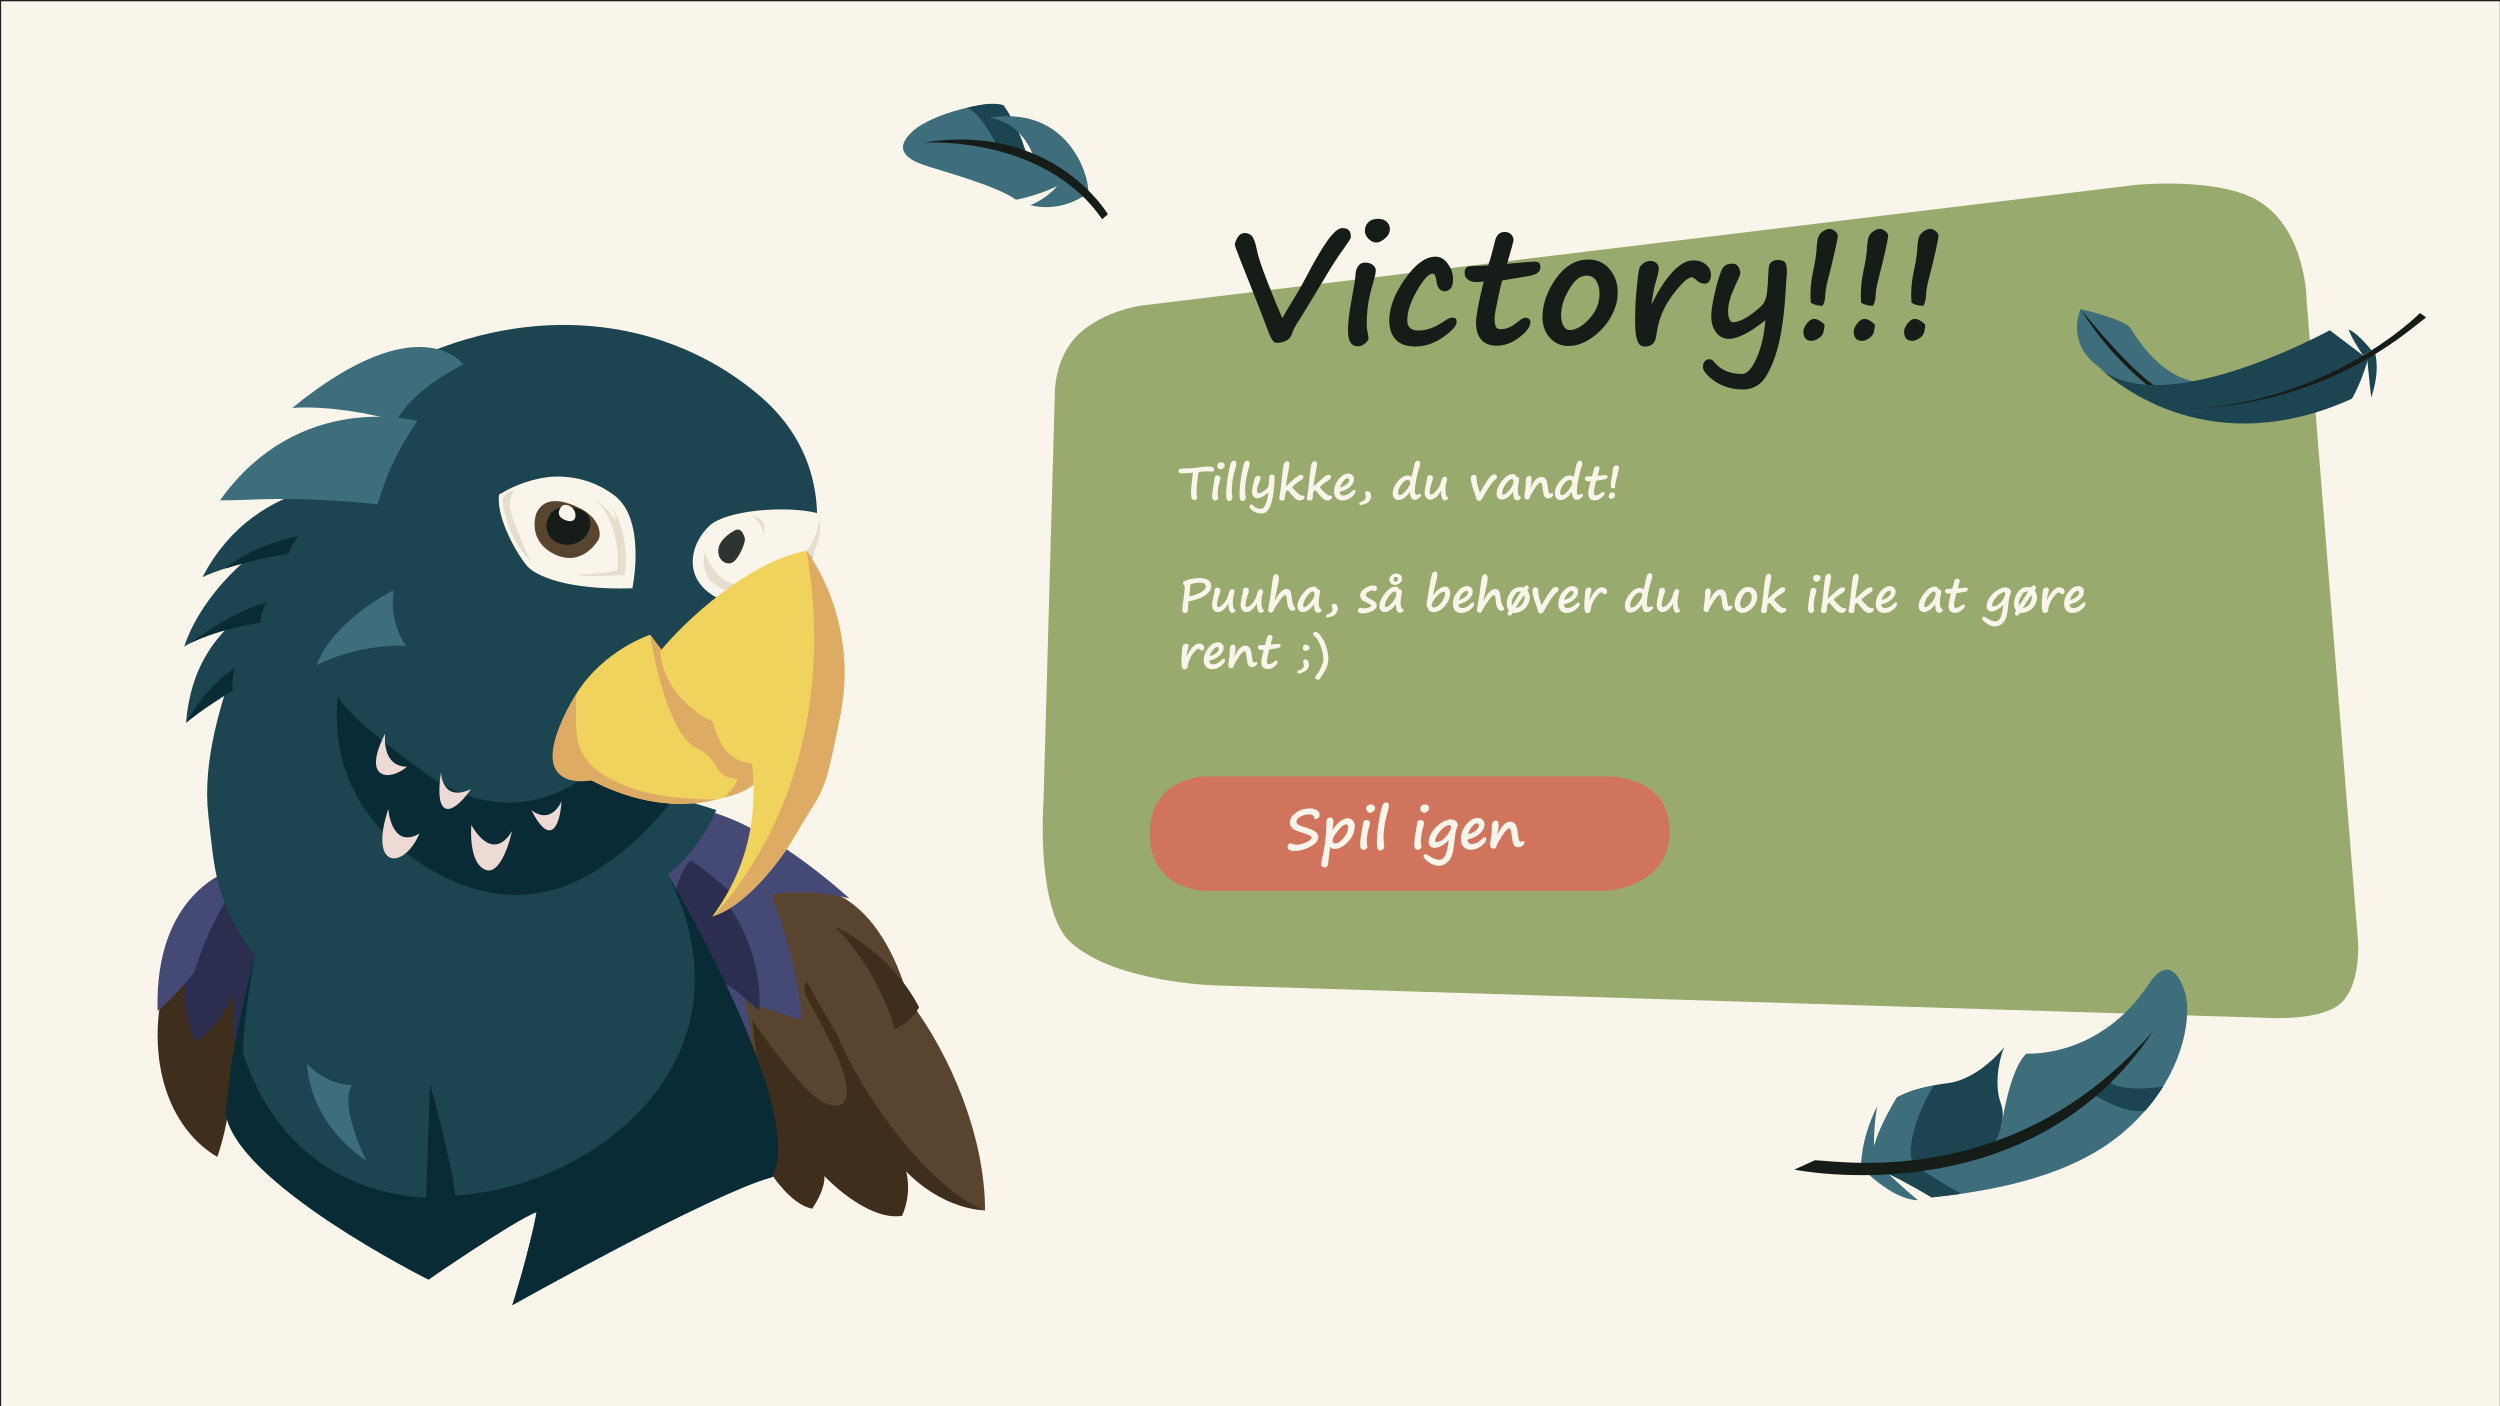 <?xml version="1.0" encoding="UTF-8"?>
<svg xmlns="http://www.w3.org/2000/svg" version="1.1" viewBox="0 0 1920 1080">
  <rect x="0" y="0" width="1920" height="1080" fill="#808080" stroke="none"/>
  <!-- Generator: Adobe Illustrator 29.0.1, SVG Export Plug-In . SVG Version: 2.1.0 Build 192)  -->
  <defs>
    <style>
      .st0 {
        fill: #f0d35d;
      }

      .st1 {
        fill: #d1745d;
      }

      .st2 {
        fill: #59452f;
      }

      .st3 {
        fill: #2e342f;
      }

      .st4 {
        fill: #161c17;
      }

      .st5 {
        fill: #faf5ea;
      }

      .st6 {
        fill: #2b2e4e;
      }

      .st7 {
        fill: #1c4551;
      }

      .st8 {
        fill: #98aa6d;
      }

      .st9 {
        fill: #3f2e1c;
      }

      .st10 {
        fill: #e5decf;
      }

      .st11 {
        fill: #231f20;
      }

      .st12 {
        fill: #3e6e7c;
      }

      .st13 {
        fill: #454975;
      }

      .st14 {
        fill: #eddad5;
      }

      .st15 {
        fill: #092b35;
      }

      .st16 {
        fill: #ddab63;
      }
    </style>
  </defs>
  <g id="Layer_1">
    <g>
      <rect class="st5" x=".38" y=".5" width="1920" height="1080"/>
      <path class="st11" d="M1920.88,1081H-.12V0h1921v1081ZM.88,1080h1919V1H.88v1079Z"/>
    </g>
  </g>
  <g id="Layer_2">
    <path class="st8" d="M877.18,234.6l762.68-92.55s65.01-6.61,95.67,12.94c36.45,23.24,36.06,77.35,36.06,77.35l39.42,490.99s2.24,33.69-13.64,47.48c-15.23,13.23-53.67,10.99-53.67,10.99l-808.65-24.94s-76.67-1.55-112.22-32.54c-27.59-24.05-21.43-108.48-21.43-108.48l8.65-312.13s-.98-28.97,18.46-47.2,48.67-21.91,48.67-21.91Z"/>
    <g>
      <path class="st4" d="M1037.42,182.46c.08.39-1.37,2.7-4.34,6.91-4.53,6.37-8.13,11.72-10.81,16.05s-7.67,12.62-14.97,24.84c-4.45,7.42-7.34,12.15-8.67,14.18-3.67,5.43-5.88,9.61-6.62,12.54-.59,1.88-1.94,3.4-4.07,4.57s-4.66,1.76-7.59,1.76c-1.29,0-2.51-.98-3.66-2.93-1.15-1.95-2.71-5.64-4.66-11.07-2.42-6.52-5.8-15.23-10.14-26.13-9.02-22.54-13.54-34.2-13.54-34.98,0-1.41.67-3.3,2.02-5.68,1.35-2.38,3.25-3.57,5.71-3.57,1.95,0,3.69.71,5.21,2.14,1.52,1.43,2.91,5.3,4.16,11.63.86,4.49,3.64,12.76,8.35,24.81,4.71,12.05,8.39,20.97,11.04,26.75.59-.86,1.91-3.16,3.98-6.91.47-.82.78-1.35.94-1.58,5.39-8.63,9.88-16.39,13.48-23.26,6.56-12.58,12.08-21.95,16.55-28.12,4.47-6.17,8.19-9.26,11.16-9.26,4.34,0,6.5,2.15,6.5,6.45v.47c0,.16-.02.29-.06.41Z"/>
      <path class="st4" d="M1039.12,224v.06c1.25-7.11,1.88-11.17,1.88-12.19,0-2.89.63-5.31,1.9-7.27,1.27-1.95,3.04-2.93,5.3-2.93,2.66,0,4.73.63,6.21,1.88,1.48,1.25,2.23,2.66,2.23,4.22s-.72,4.79-2.17,9.67l-.35,1.29c-2.15,7.54-3.44,13.69-3.87,18.46-.43,4.77-.64,8.61-.64,11.54,0,2.38.41,5.57,1.23,9.55.12.7.18,1.29.18,1.76,0,.9-.85,2.11-2.55,3.63s-3.53,2.29-5.48,2.29c-5.16,0-7.73-3.91-7.73-11.72,0-6.64.94-14.73,2.81-24.26.39-2.11.74-4.1,1.05-5.98ZM1067.42,175.84c0,2.77-1.25,5.21-3.75,7.29-2.5,2.09-4.67,3.13-6.5,3.13-2.34,0-4.42-.98-6.24-2.93-1.82-1.95-2.72-3.91-2.72-5.86,0-2.81.9-5.09,2.7-6.83,1.8-1.74,4.38-2.61,7.73-2.61,2.62,0,4.74.77,6.36,2.31,1.62,1.54,2.43,3.37,2.43,5.48Z"/>
      <path class="st4" d="M1086.7,266.13c-6.45,0-11.35-1.76-14.71-5.27s-5.04-8.4-5.04-14.65c0-9.84,4-20.49,12.01-31.93,8.01-11.44,15.86-17.17,23.55-17.17,3.71,0,6.88,1.85,9.49,5.54s3.93,7.53,3.93,11.51c0,3.75-.69,6.28-2.08,7.59-1.39,1.31-2.72,1.96-4.01,1.96-3.79,0-6-2.62-6.62-7.85-.47-3.83-1.43-5.74-2.87-5.74-3.05,0-7.07,4.34-12.07,13.01s-7.5,16.27-7.5,22.79c0,5.27,2.85,7.91,8.55,7.91,6.29,0,12.64-2.23,19.04-6.68,3.01-2.15,5.39-3.22,7.15-3.22,2.15,0,3.22,1.07,3.22,3.22,0,3.01-3.45,6.92-10.34,11.75s-14.13,7.24-21.71,7.24Z"/>
      <path class="st4" d="M1153.91,215.33c-.35,0-1.46,4.36-3.31,13.07-1.86,8.71-2.78,13.98-2.78,15.82,0,3.2.34,5.44,1.03,6.71.68,1.27,1.81,1.9,3.37,1.9,2.19,0,4.29-.38,6.3-1.14s4.66-2.47,7.94-5.13c2.03-1.68,3.75-2.52,5.16-2.52,1.13,0,2.04.32,2.72.97s1.03,1.4,1.03,2.26c0,3.44-2.77,7.33-8.32,11.69s-11.41,6.53-17.58,6.53c-5.16,0-9.09-1.52-11.81-4.57s-4.07-7.42-4.07-13.12c0-5.27,1.97-15.8,5.92-31.58-2.5.27-4.24.41-5.21.41h-1.23c-1.8,0-3.62-.59-5.48-1.76s-2.78-3.05-2.78-5.62c0-3.28,1.86-4.92,5.57-4.92l12.54-.47c1.64-4.73,3.38-10.92,5.21-18.57,1.09-4.77,3.57-7.15,7.44-7.15,2.15,0,3.83.65,5.04,1.96,1.21,1.31,1.82,2.76,1.82,4.37,0,.63-1.66,6.66-4.98,18.11,12.42-1.09,19.24-1.64,20.45-1.64,2.07,0,3.44.3,4.1.91.66.61,1,1.77,1,3.49,0,3.48-2.95,5.68-8.85,6.62l-20.21,3.4Z"/>
      <path class="st4" d="M1241.39,233.2c-2.62,9.14-7.59,16.85-14.91,23.12s-14.64,9.4-21.94,9.4c-5.78,0-10.55-2.12-14.3-6.36s-5.62-9.44-5.62-15.62c0-10.08,3.44-20,10.31-29.77,6.88-9.77,15.21-14.65,25.02-14.65,6.68,0,12.09,2.47,16.23,7.41,4.14,4.94,6.21,10.83,6.21,17.67,0,2.97-.33,5.88-1,8.73v.06ZM1210.92,214.69c-2.73,2.42-5.41,6.29-8.03,11.6-2.62,5.31-3.93,10.65-3.93,16,0,3.24.6,5.92,1.79,8.03s2.76,3.16,4.72,3.16c4.84,0,9.88-2.87,15.12-8.61s7.85-12.19,7.85-19.34c0-4.02-.85-7.33-2.55-9.93-1.7-2.6-4.07-3.9-7.12-3.9s-5.49,1-7.79,2.99h-.06Z"/>
      <path class="st4" d="M1268.28,233.85l1-1.88c4.73-9.49,9.81-17.2,15.26-23.12s10.77-8.88,15.97-8.88c3.98,0,7.24,1.09,9.76,3.28,2.52,2.19,3.78,4.79,3.78,7.79,0,1.88-.43,3.49-1.29,4.83s-2.05,2.02-3.57,2.02c-2.42,0-4.63-1-6.62-2.99-1.41-1.29-2.52-1.93-3.34-1.93-2.93,0-7.83,4.55-14.71,13.65-6.88,9.1-11.02,19.34-12.42,30.7-.43,3.28-1.39,5.58-2.87,6.88-1.48,1.31-3.5,1.96-6.04,1.96-2.7,0-4.61-1.53-5.74-4.6s-1.7-8.08-1.7-15.03c0-2.85.08-6.7.23-11.54.16-4.57.61-10.16,1.35-16.76.2-1.72.33-3.07.41-4.04.35-3.83.75-6.45,1.2-7.88.45-1.43,1.49-2.76,3.13-4.01,1.64-1.25,3.46-1.88,5.45-1.88,2.11,0,3.71.61,4.8,1.82,1.09,1.21,1.64,2.54,1.64,3.98,0,1.84-.88,5.65-2.64,11.43-.62,1.99-1.15,4.38-1.58,7.15l-1.46,9.02Z"/>
      <path class="st4" d="M1371.06,228.4c-.62,9.49-1.73,18.7-3.31,27.63s-3.91,17.02-6.97,24.29-6.37,12.22-9.9,14.85-7.74,3.96-12.63,3.96c-5.23,0-10.25-1-15.06-2.99h.06c-4.14-1.72-7.74-4.02-10.81-6.91-3.07-2.89-4.6-5.33-4.6-7.32,0-1.84.46-3.3,1.38-4.39.92-1.09,2.12-1.64,3.6-1.64,1.29,0,2.36.55,3.22,1.64,5,6.45,12.27,9.67,21.8,9.67,3.87,0,7.6-4.04,11.19-12.13s5.86-17.79,6.8-29.12c-12.07,9.53-21.37,14.3-27.89,14.3-4.22,0-7.56-1.68-10.02-5.04-2.46-3.36-3.69-7.4-3.69-12.13s1.1-11.59,3.31-20.6c2.21-9,4.08-14.59,5.62-16.76s4.05-3.25,7.53-3.25c1.88,0,3.32.81,4.34,2.43,1.02,1.62,1.52,3.41,1.52,5.36,0,.59-1.41,3.89-4.22,9.9-3.44,7.34-5.16,13.67-5.16,18.98,0,2.73.38,4.81,1.14,6.24.76,1.43,1.55,2.14,2.37,2.14,1.88,0,4.15-.57,6.83-1.7,2.68-1.13,5.82-3.1,9.43-5.89,3.61-2.79,5.95-4.91,7-6.36,1.05-1.44,1.89-3.31,2.52-5.6s1.11-7.31,1.46-15.09c.2-4.53.42-7.38.67-8.55s.95-2.25,2.08-3.22c1.13-.98,2.66-1.46,4.57-1.46,2.58,0,4.4.55,5.48,1.64,1.07,1.09,1.61,3.67,1.61,7.73l-1.29,19.39Z"/>
      <path class="st4" d="M1391.45,261.79c-4.3,0-6.45-2.38-6.45-7.15,0-1.8.88-3.87,2.64-6.21s3.65-3.52,5.68-3.52c1.33,0,2.99.64,4.98,1.93s2.99,2.38,2.99,3.28l-.59,3.63c-.35,2.58-1.62,4.56-3.81,5.95-2.19,1.39-4,2.08-5.45,2.08ZM1399.77,234.84c-3.91,0-6.93-.8-9.08-2.4-.62-7.62-.08-15.45,1.64-23.5,1.91-8.71,2.87-15.23,2.87-19.57,0-.43.21-2.06.62-4.89.41-2.83,1.65-4.99,3.72-6.47,2.07-1.48,3.83-2.23,5.27-2.23,1.56,0,3.06.58,4.48,1.73,1.43,1.15,2.14,2.41,2.14,3.78,0,1.09-.79,5.15-2.37,12.16-1.58,7.01-3.16,13.47-4.72,19.37-1.64,6.13-2.5,11.04-2.58,14.71-.08,2.77-.74,5.21-1.99,7.32Z"/>
      <path class="st4" d="M1430.12,261.79c-4.3,0-6.45-2.38-6.45-7.15,0-1.8.88-3.87,2.64-6.21s3.65-3.52,5.68-3.52c1.33,0,2.99.64,4.98,1.93s2.99,2.38,2.99,3.28l-.59,3.63c-.35,2.58-1.62,4.56-3.81,5.95-2.19,1.39-4,2.08-5.45,2.08ZM1438.44,234.84c-3.91,0-6.93-.8-9.08-2.4-.62-7.62-.08-15.45,1.64-23.5,1.91-8.71,2.87-15.23,2.87-19.57,0-.43.21-2.06.62-4.89.41-2.83,1.65-4.99,3.72-6.47,2.07-1.48,3.83-2.23,5.27-2.23,1.56,0,3.06.58,4.48,1.73,1.43,1.15,2.14,2.41,2.14,3.78,0,1.09-.79,5.15-2.37,12.16-1.58,7.01-3.16,13.47-4.72,19.37-1.64,6.13-2.5,11.04-2.58,14.71-.08,2.77-.74,5.21-1.99,7.32Z"/>
      <path class="st4" d="M1468.79,261.79c-4.3,0-6.45-2.38-6.45-7.15,0-1.8.88-3.87,2.64-6.21s3.65-3.52,5.68-3.52c1.33,0,2.99.64,4.98,1.93s2.99,2.38,2.99,3.28l-.59,3.63c-.35,2.58-1.62,4.56-3.81,5.95-2.19,1.39-4,2.08-5.45,2.08ZM1477.11,234.84c-3.91,0-6.93-.8-9.08-2.4-.62-7.62-.08-15.45,1.64-23.5,1.91-8.71,2.87-15.23,2.87-19.57,0-.43.21-2.06.62-4.89.41-2.83,1.65-4.99,3.72-6.47,2.07-1.48,3.83-2.23,5.27-2.23,1.56,0,3.06.58,4.48,1.73,1.43,1.15,2.14,2.41,2.14,3.78,0,1.09-.79,5.15-2.37,12.16-1.58,7.01-3.16,13.47-4.72,19.37-1.64,6.13-2.5,11.04-2.58,14.71-.08,2.77-.74,5.21-1.99,7.32Z"/>
    </g>
    <g>
      <path class="st1" d="M926.41,596.21h306.34s49.52-1.97,49.52,42.07-49.52,46.02-49.52,46.02h-306.34s-43.39,0-43.39-44.05c0-44.05,43.39-44.04,43.39-44.04Z"/>
      <g>
        <path class="st5" d="M1009.45,629.14c0-1.38-.35-2.33-1.06-2.87s-1.75-.8-3.13-.8c-2.35,0-4.53.57-6.55,1.72s-3.02,2.41-3.02,3.79c0,.88.38,1.62,1.14,2.24.76.62,2.72,1.39,5.88,2.31,3.31.96,5.77,2.01,7.38,3.16,1.61,1.15,2.41,2.53,2.41,4.15,0,2.69-2.05,5.15-6.14,7.38-4.09,2.23-8.34,3.35-12.76,3.35-1.43,0-2.58-.3-3.45-.9s-1.29-1.34-1.29-2.21c0-.7.2-1.34.58-1.94s.86-.9,1.4-.9c.33,0,.64.06.92.17,1.46.63,2.83.94,4.09.94,2.17,0,4.61-.61,7.32-1.83,2.71-1.22,4.06-2.41,4.06-3.58,0-.49-.34-.96-1.01-1.41-.68-.45-2.05-1.02-4.12-1.7-3.02-.99-5.29-1.8-6.82-2.44s-2.68-1.48-3.47-2.52c-.79-1.04-1.18-2.29-1.18-3.75,0-2.6,1.52-5.03,4.55-7.27,3.03-2.24,6.6-3.36,10.69-3.36,2.35,0,4.21.47,5.56,1.4s2.04,2,2.04,3.2c0,2.45-1.34,3.67-4.03,3.67Z"/>
        <path class="st5" d="M1021.77,650.11c-.24.97-.47,2.45-.71,4.43l-1,8.21c-.17,1.34-.49,2.26-.97,2.78-.48.51-1.07.77-1.76.77-.63,0-1.22-.23-1.79-.7-.56-.47-.85-.99-.85-1.56,0-1.13.17-2.43.52-3.91,2.07-8.28,3.21-16.88,3.4-25.79v-.42c0-1.87.05-3.11.16-3.73s.4-1.17.9-1.64c.49-.47,1.19-.71,2.1-.71,1.52,0,2.28,1.16,2.28,3.49,0,.95-.17,2.55-.52,4.82l-.21,1.44c1.59-2.64,3.47-4.84,5.66-6.59,2.18-1.75,4.14-2.62,5.87-2.62,1.56,0,2.88.56,3.98,1.67s1.64,2.51,1.64,4.2c0,4.5-1.74,8.59-5.23,12.27-3.49,3.68-6.94,5.52-10.35,5.52-1.62,0-2.65-.65-3.11-1.94ZM1034.03,633.13c-1.7,0-3.9,1.66-6.61,4.97-2.71,3.31-4.06,5.92-4.06,7.81,0,.49.24.92.72,1.3.48.38,1.04.57,1.68.57,1.77,0,3.8-1.39,6.09-4.17,2.29-2.78,3.43-5.46,3.43-8.05,0-.86-.13-1.49-.4-1.87-.26-.38-.55-.57-.86-.57Z"/>
        <path class="st5" d="M1045.97,637.72v.02c.45-2.53.67-3.98.67-4.34,0-1.03.23-1.89.68-2.59.45-.7,1.08-1.04,1.89-1.04.95,0,1.68.22,2.21.67s.79.95.79,1.5-.26,1.71-.77,3.45l-.13.46c-.77,2.69-1.22,4.88-1.38,6.58s-.23,3.07-.23,4.11c0,.85.15,1.98.44,3.4.04.25.06.46.06.63,0,.32-.3.75-.91,1.29s-1.26.81-1.95.81c-1.84,0-2.76-1.39-2.76-4.18,0-2.37.33-5.25,1-8.64.14-.75.26-1.46.38-2.13ZM1056.06,620.56c0,.99-.45,1.86-1.34,2.6-.89.75-1.66,1.12-2.32,1.12-.83,0-1.58-.35-2.22-1.04s-.97-1.39-.97-2.09c0-1,.32-1.81.96-2.43.64-.62,1.56-.93,2.76-.93.93,0,1.69.28,2.27.83.58.55.87,1.2.87,1.95Z"/>
        <path class="st5" d="M1064.41,616.24c1.5,0,2.26.82,2.26,2.46,0,.75-.1,1.56-.31,2.43s-.78,3.02-1.71,6.46c-.68,2.49-1.2,5.21-1.56,8.15-.36,2.94-.53,5.24-.53,6.9,0,1.77.13,3.87.4,6.31.07.65.1,1.06.1,1.23,0,.84-.31,1.55-.92,2.15-.61.6-1.28.9-2,.9-.99,0-1.68-.47-2.09-1.4-.4-.93-.61-2.53-.61-4.8,0-4.89.57-10.64,1.72-17.27,1.15-6.63,2.09-10.54,2.82-11.74.73-1.2,1.54-1.8,2.43-1.8Z"/>
        <path class="st5" d="M1087.5,637.72v.02c.45-2.53.67-3.98.67-4.34,0-1.03.23-1.89.68-2.59s1.08-1.04,1.89-1.04c.95,0,1.68.22,2.21.67s.79.95.79,1.5-.26,1.71-.77,3.45l-.12.46c-.77,2.69-1.22,4.88-1.38,6.58-.15,1.7-.23,3.07-.23,4.11,0,.85.14,1.98.44,3.4.04.25.06.46.06.63,0,.32-.3.75-.91,1.29s-1.26.81-1.95.81c-1.84,0-2.76-1.39-2.76-4.18,0-2.37.33-5.25,1-8.64.14-.75.26-1.46.38-2.13ZM1097.59,620.56c0,.99-.45,1.86-1.34,2.6-.89.75-1.66,1.12-2.32,1.12-.84,0-1.58-.35-2.22-1.04-.65-.7-.97-1.39-.97-2.09,0-1,.32-1.81.96-2.43.64-.62,1.56-.93,2.76-.93.93,0,1.69.28,2.27.83s.87,1.2.87,1.95Z"/>
        <path class="st5" d="M1112.6,645.2c-1.54,1.74-3.34,3.17-5.4,4.29-2.05,1.12-3.83,1.68-5.31,1.68s-2.62-.43-3.43-1.29c-.81-.86-1.22-2.05-1.22-3.57,0-2.16.82-4.56,2.45-7.2,1.64-2.64,3.91-4.95,6.81-6.9,2.9-1.96,5.52-2.93,7.84-2.93,1.28,0,2.39.35,3.32,1.04.22.17.42.31.58.42.33.24.64.67.93,1.31.29.63.43,1.14.43,1.53,0,.25-.26,1.09-.79,2.53-.54,1.49-.92,2.93-1.14,4.33-.22,1.4-.64,4.89-1.28,10.47-.57,4.86-1.93,8.41-4.07,10.65-2.14,2.24-4.52,3.36-7.14,3.36s-5.41-.92-7.99-2.77c-2.58-1.84-3.87-3.37-3.87-4.56,0-1.06.51-1.59,1.54-1.59.4,0,1.22.4,2.46,1.21,3.17,2.09,5.9,3.13,8.17,3.13,1.73,0,3.17-1.08,4.34-3.25,1.17-2.17,2.09-6.13,2.78-11.89ZM1113.1,633.59c-1.03,0-2.38.62-4.05,1.85-1.67,1.23-3.22,2.89-4.64,4.98-1.42,2.09-2.13,3.82-2.13,5.2,0,.72.26,1.09.79,1.09,1.8,0,3.58-.73,5.35-2.18,1.77-1.45,3.2-3.13,4.29-5.02,1.09-1.89,1.64-3.33,1.64-4.3,0-.49-.12-.88-.38-1.17-.25-.29-.54-.44-.88-.44Z"/>
        <path class="st5" d="M1141.46,644.41c0,1.45-1.22,3.18-3.65,5.19-2.44,2.01-5.19,3.02-8.25,3.02-2.35,0-4.2-.74-5.55-2.22-1.35-1.48-2.03-3.55-2.03-6.19,0-3.9,1.38-7.55,4.13-10.96,2.76-3.41,5.7-5.12,8.83-5.12,1.56,0,2.81.49,3.76,1.48.95.99,1.42,2.17,1.42,3.53,0,2.42-1.16,4.73-3.49,6.92-2.33,2.19-5.3,3.71-8.94,4.54-.42.1-.63.35-.63.75,0,.67.3,1.3.89,1.91.59.61,1.38.91,2.37.91,2.8,0,5.58-1.44,8.33-4.32.53-.56,1.04-.83,1.54-.83.84,0,1.25.47,1.25,1.4ZM1127.45,640.71c2.2-.45,4.14-1.38,5.82-2.82,1.68-1.43,2.52-2.74,2.52-3.9,0-.46-.13-.85-.39-1.16-.26-.31-.59-.47-.99-.47-1.21,0-2.55.89-4.03,2.67s-2.45,3.67-2.92,5.68Z"/>
        <path class="st5" d="M1162.47,648.54c-.67-1.25-1.16-3.59-1.46-7.02-.31-3.56-.99-5.35-2.05-5.35-1,0-2.74,1.86-5.2,5.56-2.46,3.71-3.98,6.45-4.55,8.22-.13.53-.36.97-.7,1.32s-.68.52-1.01.52c-2.12,0-3.17-.97-3.17-2.9,0-.65.21-2.14.63-4.47.54-3.01.81-6.68.81-11.03,0-.65.29-1.35.86-2.1.57-.74,1.18-1.12,1.82-1.12.81,0,1.43.2,1.86.61.43.4.65,1.48.65,3.22,0,1.32-.4,3.88-1.19,7.68,3.02-7.07,6.39-10.61,10.11-10.61,3.23,0,5.12,2.54,5.68,7.62.56,5.18,1.2,7.77,1.92,7.77.32,0,.69-.07,1.11-.21.5-.17.9-.25,1.19-.25.67,0,1,.39,1,1.17,0,.71-.46,1.47-1.38,2.27-.92.8-2.07,1.2-3.47,1.2-1.61,0-2.77-.7-3.47-2.11h.02Z"/>
      </g>
    </g>
    <g>
      <path class="st5" d="M920.57,362.64c-.11.09-.2.36-.28.79s-.32,2.45-.71,6.05-.59,6.47-.59,8.63c0,.89.11,1.89.32,2.99.06.16.09.35.09.56,0,.63-.18,1.2-.55,1.71s-.84.76-1.42.76c-.39,0-.88-.19-1.47-.57s-.95-1.03-1.06-1.94-.18-2.1-.18-3.57c0-2,.23-4.99.7-8.95s.75-5.98.84-6.06c-.33,0-1.64.09-3.94.26-2.31.18-3.65.26-4.03.26-1.21,0-2.04-.16-2.51-.47s-.7-.8-.7-1.47c0-.6.25-1.05.75-1.37s1.76-.47,3.79-.47c3.38,0,6.69-.22,9.93-.67,3.66-.56,6.43-.84,8.31-.84,2.11,0,3.39.25,3.85.75s.69.99.69,1.49c0,1.14-.5,1.71-1.51,1.71-.33,0-.86-.04-1.58-.11-.74-.06-1.6-.09-2.58-.09-2.96,0-5.02.21-6.15.63Z"/>
      <path class="st5" d="M932.08,371.81v.02c.38-2.13.56-3.35.56-3.66,0-.87.19-1.59.57-2.18s.91-.88,1.59-.88c.8,0,1.42.19,1.86.56s.67.8.67,1.27-.22,1.44-.65,2.9l-.11.39c-.64,2.26-1.03,4.11-1.16,5.54s-.19,2.58-.19,3.46c0,.71.12,1.67.37,2.87.04.21.05.39.05.53,0,.27-.25.63-.76,1.09s-1.06.69-1.64.69c-1.55,0-2.32-1.17-2.32-3.52,0-1.99.28-4.42.84-7.28.12-.63.22-1.23.32-1.79ZM940.57,357.36c0,.83-.38,1.56-1.12,2.19s-1.4.94-1.95.94c-.7,0-1.33-.29-1.87-.88s-.82-1.17-.82-1.76c0-.84.27-1.53.81-2.05s1.31-.78,2.32-.78c.79,0,1.42.23,1.91.69s.73,1.01.73,1.64Z"/>
      <path class="st5" d="M947.6,353.73c1.27,0,1.9.69,1.9,2.07,0,.63-.09,1.32-.26,2.05s-.66,2.55-1.44,5.44c-.57,2.1-1.01,4.39-1.31,6.86s-.45,4.42-.45,5.81c0,1.49.11,3.26.33,5.31.06.55.09.9.09,1.04,0,.7-.26,1.31-.77,1.81s-1.08.76-1.69.76c-.83,0-1.42-.39-1.76-1.18s-.51-2.13-.51-4.04c0-4.11.48-8.96,1.45-14.54s1.76-8.87,2.37-9.88,1.3-1.51,2.05-1.51Z"/>
      <path class="st5" d="M957.83,353.73c1.27,0,1.9.69,1.9,2.07,0,.63-.09,1.32-.26,2.05s-.66,2.55-1.44,5.44c-.57,2.1-1.01,4.39-1.31,6.86s-.45,4.42-.45,5.81c0,1.49.11,3.26.33,5.31.06.55.09.9.09,1.04,0,.7-.26,1.31-.77,1.81s-1.08.76-1.69.76c-.83,0-1.42-.39-1.76-1.18s-.51-2.13-.51-4.04c0-4.11.48-8.96,1.45-14.54s1.76-8.87,2.37-9.88,1.3-1.51,2.05-1.51Z"/>
      <path class="st5" d="M978.59,373.13c-.19,2.85-.52,5.61-.99,8.29s-1.17,5.11-2.09,7.29-1.91,3.67-2.97,4.46-2.32,1.19-3.79,1.19c-1.57,0-3.08-.3-4.52-.9h.02c-1.24-.52-2.32-1.21-3.24-2.07-.92-.87-1.38-1.6-1.38-2.2,0-.55.14-.99.41-1.32s.64-.49,1.08-.49c.39,0,.71.16.97.49,1.5,1.93,3.68,2.9,6.54,2.9,1.16,0,2.28-1.21,3.36-3.64s1.76-5.34,2.04-8.74c-3.62,2.86-6.41,4.29-8.37,4.29-1.27,0-2.27-.5-3.01-1.51s-1.11-2.22-1.11-3.64.33-3.48.99-6.18,1.22-4.38,1.69-5.03,1.22-.98,2.26-.98c.56,0,1,.24,1.3.73s.46,1.02.46,1.61c0,.18-.42,1.17-1.27,2.97-1.03,2.2-1.55,4.1-1.55,5.7,0,.82.11,1.44.34,1.87s.47.64.71.64c.56,0,1.25-.17,2.05-.51s1.75-.93,2.83-1.77,1.78-1.47,2.1-1.91.57-.99.76-1.68.33-2.19.44-4.53c.06-1.36.13-2.21.2-2.57s.28-.67.62-.97.8-.44,1.37-.44c.77,0,1.32.16,1.64.49s.48,1.1.48,2.32l-.39,5.82Z"/>
      <path class="st5" d="M999.14,368.81h.02l-.04.04c-.68.38-1.23.7-1.65.98-.79.53-1.58,1.1-2.37,1.71-.91.7-1.6,1.29-2.06,1.78-.39.4-.58.69-.58.88,0,.21.69,1.03,2.06,2.47s2.46,2.46,3.26,3.08,1.6.93,2.38.93l.77-.02c.28,0,.51.08.68.25s.25.42.25.76c0,.48-.3,1.04-.9,1.67s-1.62.95-3.08.95c-.86,0-1.72-.31-2.6-.94s-2.23-2.04-4.04-4.25c-1.45-1.77-2.24-2.65-2.37-2.65-.08,0-.33.21-.74.63s-.68.74-.81.97v.02c-.2.97-.3,2.24-.3,3.81,0,.79-.23,1.42-.69,1.92s-1.03.74-1.7.74-1.23-.2-1.62-.59-.58-.79-.58-1.19c0-.42.15-1.35.44-2.78.56-2.78,1.04-6.46,1.42-11.06.38-3.67.7-6.53.98-8.59s.53-3.4.76-4.04.57-1.15,1.04-1.53.97-.57,1.51-.57.93.21,1.24.64.47.95.47,1.56c0,.76-.49,3.74-1.48,8.93l-.42,2.3h.02c-.52,3.39-.78,5.34-.79,5.87l5.4-4.89c2.75-2.66,4.78-3.99,6.06-3.99s1.86.5,1.86,1.49c0,1.24-.6,2.14-1.81,2.69Z"/>
      <path class="st5" d="M1020.36,368.81h.02l-.04.04c-.68.38-1.23.7-1.65.98-.79.53-1.58,1.1-2.37,1.71-.91.7-1.6,1.29-2.06,1.78-.39.4-.58.69-.58.88,0,.21.69,1.03,2.06,2.47s2.46,2.46,3.26,3.08,1.6.93,2.38.93l.77-.02c.28,0,.51.08.68.25s.25.42.25.76c0,.48-.3,1.04-.9,1.67s-1.62.95-3.08.95c-.86,0-1.72-.31-2.6-.94s-2.23-2.04-4.04-4.25c-1.45-1.77-2.24-2.65-2.37-2.65-.08,0-.33.21-.74.63s-.68.74-.81.97v.02c-.2.97-.3,2.24-.3,3.81,0,.79-.23,1.42-.69,1.92s-1.03.74-1.7.74-1.23-.2-1.62-.59-.58-.79-.58-1.19c0-.42.15-1.35.44-2.78.56-2.78,1.04-6.46,1.42-11.06.38-3.67.7-6.53.98-8.59s.53-3.4.76-4.04.57-1.15,1.04-1.53.97-.57,1.51-.57.93.21,1.24.64.47.95.47,1.56c0,.76-.49,3.74-1.48,8.93l-.42,2.3h.02c-.52,3.39-.78,5.34-.79,5.87l5.4-4.89c2.75-2.66,4.78-3.99,6.06-3.99s1.86.5,1.86,1.49c0,1.24-.6,2.14-1.81,2.69Z"/>
      <path class="st5" d="M1040.99,377.44c0,1.22-1.03,2.67-3.08,4.37s-4.37,2.54-6.94,2.54c-1.98,0-3.54-.62-4.68-1.87s-1.71-2.99-1.71-5.21c0-3.28,1.16-6.36,3.48-9.23s4.8-4.31,7.44-4.31c1.31,0,2.37.42,3.16,1.25s1.2,1.82,1.2,2.97c0,2.04-.98,3.98-2.94,5.83s-4.46,3.12-7.52,3.82c-.35.08-.53.29-.53.63,0,.56.25,1.1.75,1.61s1.16.76,2,.76c2.36,0,4.69-1.21,7.01-3.64.45-.47.88-.7,1.3-.7.7,0,1.05.39,1.05,1.18ZM1029.2,374.33c1.85-.38,3.48-1.17,4.9-2.37s2.12-2.3,2.12-3.29c0-.39-.11-.71-.33-.98s-.5-.4-.83-.4c-1.02,0-2.15.75-3.39,2.25s-2.06,3.09-2.46,4.78Z"/>
      <path class="st5" d="M1044.33,385.75c.54-.09,1.31-.38,2.31-.87s1.64-1.11,1.92-1.86.41-1.15.41-1.19c0-1.01-.12-1.68-.35-2.02-.22-.34-.33-.64-.33-.91,0-.33.13-.69.39-1.1s.58-.61.97-.61.92.13,1.57.4,1.03.51,1.12.71.25.66.45,1.35.3,1.31.3,1.84c0,.22-.24.89-.73,2s-1.12,1.96-1.91,2.53-1.56.93-2.34,1.07c-.15.02-.27.05-.35.07-1.32.48-2.21.72-2.67.72-.77,0-1.16-.43-1.16-1.28,0-.3.13-.59.4-.86Z"/>
      <path class="st5" d="M1082.97,377.61c-3.04,4.3-6.09,6.45-9.16,6.45-1.24,0-2.24-.49-3.01-1.47s-1.14-2.22-1.14-3.74c0-3.06,1.25-6.1,3.75-9.12s5.04-4.54,7.6-4.54c1.48,0,2.53.39,3.15,1.16.88-3.84,1.4-6.25,1.56-7.21.35-1.78.64-2.96.88-3.55s.59-1.04,1.07-1.36.9-.48,1.25-.48c.6,0,1.05.25,1.37.74s.47,1.11.47,1.86c0,.33-.26,1.27-.77,2.83-.84,2.53-1.63,5.59-2.35,9.18s-1.08,6.44-1.08,8.56.45,3.04,1.34,3.04c.46,0,.94-.12,1.46-.37.52-.23.88-.35,1.09-.35.57,0,.86.33.86,1,0,.81-.58,1.61-1.75,2.42s-2.27,1.2-3.31,1.2c-1.12,0-1.99-.6-2.6-1.81s-.84-2.69-.69-4.45ZM1081.02,368.6c-1.54,0-3.14,1.17-4.81,3.52s-2.5,4.49-2.5,6.43c0,1.14.42,1.71,1.27,1.71,1.43,0,3.13-1.27,5.12-3.81s2.97-4.55,2.97-6.03c0-.45-.19-.86-.56-1.24s-.87-.57-1.48-.57Z"/>
      <path class="st5" d="M1106.65,377.05c-1.12,2.05-2.43,3.68-3.91,4.89s-2.99,1.81-4.51,1.81c-.9,0-1.81-.47-2.73-1.42s-1.38-2.41-1.38-4.38c0-1.39.35-3.5,1.05-6.31.61-2.32.91-4.08.91-5.29.47-.98,1.2-1.48,2.2-1.48.68,0,1.22.23,1.63.68s.61.91.61,1.36c0,.83-.29,2.02-.88,3.55-.34.91-.71,2.21-1.1,3.88s-.59,2.74-.59,3.21c0,1.56.32,2.34.97,2.34,1.02,0,2.4-.98,4.13-2.94s2.87-3.96,3.39-6.01c.53-2,1-3.32,1.41-3.94s.99-.93,1.74-.93c1.22,0,1.83.68,1.83,2.04,0,.2-.1.6-.3,1.2-.69,2.07-1.04,4.41-1.04,7.01,0,3.05.52,4.87,1.55,5.47.34.2.51.45.51.74,0,.42-.3.82-.9,1.2s-1.17.56-1.71.56c-.93,0-1.64-.65-2.14-1.96s-.75-3.06-.75-5.26Z"/>
      <path class="st5" d="M1133.79,383.31c.01-.77-.45-2.44-1.39-4.99-1.89-5.05-2.83-8.65-2.83-10.79,0-1.92.76-2.88,2.27-2.88s2.21.88,2.21,2.64c0,1.12.03,1.92.08,2.4s.23,1.34.54,2.58.62,2.29.92,3.12c.18.5.39,1.16.63,1.97.14.5.26.86.37,1.05.07-.11.32-.56.74-1.37.25-.49,1.08-1.89,2.5-4.19s2.66-4.14,3.74-5.51,1.87-2.21,2.4-2.51,1.08-.46,1.67-.46,1.11.2,1.5.6.59.88.59,1.46c0,.68-.49,1.35-1.48,2-.96.66-2.27,2.16-3.93,4.5s-3.44,5.29-5.35,8.84c-1.08,2.03-2.04,3.04-2.9,3.04-.74,0-1.5-.5-2.29-1.49Z"/>
      <path class="st5" d="M1162.18,377.6c-3.08,4.07-6.06,6.1-8.93,6.1-1.05,0-1.96-.42-2.72-1.25s-1.14-1.89-1.14-3.18c0-3.11,1.38-6.41,4.15-9.92s5.55-5.26,8.37-5.26c1.43,0,2.37.72,2.81,2.16,1.35,0,2.02.52,2.02,1.55,0,.49-.13,1.38-.39,2.67-.47,2.41-.7,4.34-.7,5.78s.1,2.55.31,3.16.35,1.01.45,1.2.38.39.84.6c.47.22.7.53.7.93,0,.6-.3,1.1-.91,1.49s-1.23.6-1.89.6c-2.2,0-3.19-2.21-2.97-6.63ZM1161.12,367.84c-1.18,0-2.72,1.31-4.61,3.93s-2.84,4.84-2.84,6.67c0,.96.2,1.44.6,1.44,1.38,0,3.08-1.23,5.11-3.68s3.03-4.6,3.03-6.44c0-.59-.13-1.05-.4-1.4s-.56-.52-.89-.52Z"/>
      <path class="st5" d="M1185.96,380.92c-.56-1.05-.97-3.02-1.23-5.91-.26-3-.83-4.5-1.72-4.5-.84,0-2.3,1.56-4.38,4.68s-3.35,5.43-3.83,6.92c-.11.45-.3.81-.59,1.11s-.57.44-.85.44c-1.78,0-2.67-.81-2.67-2.44,0-.55.18-1.8.53-3.76.46-2.53.69-5.62.69-9.28,0-.55.24-1.14.72-1.77s.99-.94,1.53-.94c.68,0,1.2.17,1.56.51s.54,1.24.54,2.71c0,1.11-.33,3.27-1,6.47,2.54-5.95,5.38-8.93,8.51-8.93,2.72,0,4.31,2.14,4.78,6.42.47,4.36,1.01,6.54,1.62,6.54.27,0,.58-.06.93-.18.42-.14.76-.21,1-.21.56,0,.84.33.84.98,0,.6-.39,1.23-1.16,1.91s-1.75,1.01-2.92,1.01c-1.36,0-2.33-.59-2.92-1.78h.02Z"/>
      <path class="st5" d="M1207.42,377.61c-3.04,4.3-6.09,6.45-9.16,6.45-1.24,0-2.24-.49-3.01-1.47s-1.14-2.22-1.14-3.74c0-3.06,1.25-6.1,3.75-9.12s5.04-4.54,7.6-4.54c1.48,0,2.53.39,3.15,1.16.88-3.84,1.4-6.25,1.56-7.21.35-1.78.64-2.96.88-3.55s.59-1.04,1.07-1.36.9-.48,1.25-.48c.6,0,1.05.25,1.37.74s.47,1.11.47,1.86c0,.33-.26,1.27-.77,2.83-.84,2.53-1.63,5.59-2.35,9.18s-1.08,6.44-1.08,8.56.45,3.04,1.34,3.04c.46,0,.94-.12,1.46-.37.52-.23.88-.35,1.09-.35.57,0,.86.33.86,1,0,.81-.58,1.61-1.75,2.42s-2.27,1.2-3.31,1.2c-1.12,0-1.99-.6-2.6-1.81s-.84-2.69-.69-4.45ZM1205.47,368.6c-1.54,0-3.14,1.17-4.81,3.52s-2.5,4.49-2.5,6.43c0,1.14.42,1.71,1.27,1.71,1.43,0,3.13-1.27,5.12-3.81s2.97-4.55,2.97-6.03c0-.45-.19-.86-.56-1.24s-.87-.57-1.48-.57Z"/>
      <path class="st5" d="M1225.9,369.21c-.11,0-.44,1.31-.99,3.92s-.83,4.2-.83,4.75c0,.96.1,1.63.31,2.01s.54.57,1.01.57c.66,0,1.29-.11,1.89-.34s1.4-.74,2.38-1.54c.61-.5,1.12-.76,1.55-.76.34,0,.61.1.82.29s.31.42.31.68c0,1.03-.83,2.2-2.5,3.51s-3.42,1.96-5.27,1.96c-1.55,0-2.73-.46-3.54-1.37s-1.22-2.23-1.22-3.94c0-1.58.59-4.74,1.78-9.47-.75.08-1.27.12-1.56.12h-.37c-.54,0-1.09-.18-1.64-.53s-.83-.91-.83-1.69c0-.98.56-1.48,1.67-1.48l3.76-.14c.49-1.42,1.01-3.28,1.56-5.57.33-1.43,1.07-2.14,2.23-2.14.64,0,1.15.2,1.51.59s.54.83.54,1.31c0,.19-.5,2-1.49,5.43,3.73-.33,5.77-.49,6.13-.49.62,0,1.03.09,1.23.27s.3.53.3,1.05c0,1.04-.88,1.71-2.65,1.99l-6.06,1.02Z"/>
      <path class="st5" d="M1237.41,383.15c-1.29,0-1.93-.71-1.93-2.14,0-.54.26-1.16.79-1.86s1.1-1.05,1.71-1.05c.4,0,.9.19,1.49.58s.9.71.9.98l-.18,1.09c-.11.77-.49,1.37-1.14,1.78s-1.2.62-1.63.62ZM1239.91,375.07c-1.17,0-2.08-.24-2.72-.72-.19-2.29-.02-4.63.49-7.05.57-2.61.86-4.57.86-5.87,0-.13.06-.62.18-1.47s.5-1.5,1.12-1.94,1.15-.67,1.58-.67c.47,0,.92.17,1.34.52s.64.72.64,1.13c0,.33-.24,1.54-.71,3.65s-.95,4.04-1.42,5.81c-.49,1.84-.75,3.31-.77,4.41-.02.83-.22,1.56-.6,2.2Z"/>
      <path class="st5" d="M912.78,461.92c-.29,2.72-.44,4.9-.44,6.54,0,.64-.19,1.22-.58,1.72s-.91.76-1.58.76c-1.44,0-2.16-.84-2.16-2.51,0-.93.34-4.05,1.02-9.39.55-4.31.83-6.88.83-7.72,0-.95-.04-1.49-.12-1.62-.76-.39-1.14-1.08-1.14-2.09s1.59-1.84,4.76-2.58,5.89-1.1,8.16-1.1c2.65,0,4.76.54,6.33,1.63s2.36,2.56,2.36,4.41c0,2.67-1.44,5.02-4.32,7.04s-6.39,3.45-10.51,4.3c-1.51.32-2.37.52-2.58.6ZM914.34,448.72l-1.04,9.25c3.38-.56,6.34-1.56,8.89-3s3.83-2.97,3.83-4.61c0-1.96-1.55-2.94-4.64-2.94-2.14,0-4.49.43-7.05,1.3Z"/>
      <path class="st5" d="M943.4,463.45c-1.12,2.05-2.43,3.68-3.91,4.89s-2.99,1.81-4.51,1.81c-.9,0-1.81-.47-2.73-1.42s-1.38-2.41-1.38-4.38c0-1.39.35-3.5,1.05-6.31.61-2.32.91-4.08.91-5.29.47-.98,1.2-1.48,2.2-1.48.68,0,1.22.23,1.63.68s.61.91.61,1.36c0,.83-.29,2.02-.88,3.55-.34.91-.71,2.21-1.1,3.88s-.59,2.74-.59,3.21c0,1.56.32,2.34.97,2.34,1.02,0,2.4-.98,4.13-2.94s2.87-3.96,3.39-6.01c.53-2,1-3.32,1.41-3.94s.99-.93,1.74-.93c1.22,0,1.83.68,1.83,2.04,0,.2-.1.6-.3,1.2-.69,2.07-1.04,4.41-1.04,7.01,0,3.05.52,4.87,1.55,5.47.34.2.51.45.51.74,0,.42-.3.82-.9,1.2s-1.17.56-1.71.56c-.93,0-1.64-.65-2.14-1.96s-.75-3.06-.75-5.26Z"/>
      <path class="st5" d="M965.29,463.45c-1.12,2.05-2.43,3.68-3.91,4.89-1.48,1.21-2.98,1.81-4.51,1.81-.9,0-1.81-.47-2.73-1.42s-1.38-2.41-1.38-4.38c0-1.39.35-3.5,1.05-6.31.61-2.32.91-4.08.91-5.29.47-.98,1.2-1.48,2.2-1.48.68,0,1.22.23,1.63.68s.61.91.61,1.36c0,.83-.29,2.02-.88,3.55-.34.91-.71,2.21-1.1,3.88s-.59,2.74-.59,3.21c0,1.56.32,2.34.97,2.34,1.02,0,2.4-.98,4.13-2.94,1.73-1.96,2.87-3.96,3.39-6.01.53-2,1-3.32,1.41-3.94s.99-.93,1.74-.93c1.22,0,1.83.68,1.83,2.04,0,.2-.1.6-.3,1.2-.69,2.07-1.04,4.41-1.04,7.01,0,3.05.52,4.87,1.55,5.47.34.2.51.45.51.74,0,.42-.3.82-.9,1.2s-1.17.56-1.71.56c-.93,0-1.64-.65-2.14-1.96s-.75-3.06-.75-5.26Z"/>
      <path class="st5" d="M978.79,461.78c1.95-3.64,3.62-6.13,5.04-7.44s2.84-1.98,4.28-1.98c1,0,1.83.34,2.49,1.03s1.15,2.47,1.45,5.35c.13,1.37.29,2.48.49,3.32s.42,1.59.67,2.24.6,1.26,1.05,1.84c.35.46.53.9.53,1.32s-.2.81-.61,1.16-.87.53-1.4.53c-1.04,0-1.97-.57-2.78-1.71s-1.29-2.71-1.44-4.71c-.19-2.45-.39-4.01-.61-4.69s-.58-1.02-1.08-1.02c-.68,0-2,1.36-3.96,4.07s-3.38,4.88-4.25,6.51c-.54,1.23-.96,2.03-1.25,2.39s-.66.54-1.09.54c-.71,0-1.29-.18-1.74-.53s-.67-.85-.67-1.49c0-.32.16-1.31.47-2.97,1.2-6.29,2.17-12.99,2.94-20.09.19-1.71.55-2.89,1.08-3.54s1.02-.98,1.47-.98c.62,0,1.16.24,1.62.72s.69,1.15.69,2c0,1.31-.16,2.82-.47,4.54s-.91,4.44-1.78,8.19c-.53,2.26-.91,4.06-1.14,5.4Z"/>
      <path class="st5" d="M1009.3,464c-3.08,4.07-6.06,6.1-8.93,6.1-1.05,0-1.96-.42-2.72-1.25s-1.14-1.89-1.14-3.18c0-3.11,1.38-6.41,4.15-9.92s5.55-5.26,8.37-5.26c1.43,0,2.37.72,2.81,2.16,1.35,0,2.02.52,2.02,1.55,0,.49-.13,1.38-.39,2.67-.47,2.41-.7,4.34-.7,5.78s.1,2.55.31,3.16.35,1.01.45,1.2.38.39.84.6c.47.22.7.53.7.93,0,.6-.3,1.1-.91,1.49s-1.23.6-1.89.6c-2.2,0-3.19-2.21-2.97-6.63ZM1008.25,454.24c-1.18,0-2.72,1.31-4.61,3.93s-2.84,4.84-2.84,6.67c0,.96.2,1.44.6,1.44,1.38,0,3.08-1.23,5.11-3.68s3.03-4.6,3.03-6.44c0-.59-.13-1.05-.4-1.4s-.56-.52-.89-.52Z"/>
      <path class="st5" d="M1018.74,472.15c.54-.09,1.31-.38,2.31-.87s1.64-1.11,1.92-1.86.41-1.15.41-1.19c0-1.01-.12-1.68-.35-2.02-.22-.34-.33-.64-.33-.91,0-.33.13-.69.39-1.1s.58-.61.97-.61.92.13,1.57.4,1.03.51,1.12.71.25.66.45,1.35.3,1.31.3,1.84c0,.22-.24.89-.73,2s-1.12,1.96-1.91,2.53-1.56.93-2.34,1.07c-.15.02-.27.05-.35.07-1.32.48-2.21.72-2.67.72-.77,0-1.16-.43-1.16-1.28,0-.3.13-.59.4-.86Z"/>
      <path class="st5" d="M1053.23,465.42c-.05-.63-1.05-1.41-3.02-2.32-2.41-1.16-3.96-2.16-4.62-3s-1-1.75-1-2.73c0-2.07,1.16-3.89,3.49-5.44s4.5-2.33,6.51-2.33,2.97.86,2.97,2.58c0,.46-.23.87-.68,1.23s-.83.54-1.15.54c-.13,0-.36-.08-.69-.25s-.58-.25-.76-.25c-1.04,0-2.19.35-3.45,1.05s-1.88,1.52-1.88,2.46c0,.46.22.9.67,1.33s1.35.96,2.72,1.61c2.03.96,3.36,1.83,4.01,2.6s.97,1.63.97,2.57c0,1.71-1.16,3.14-3.47,4.28s-4.91,1.71-7.8,1.71c-2.12,0-3.18-.77-3.18-2.3,0-.56.22-1.04.67-1.44s.94-.6,1.49-.6c.22,0,.57.08,1.04.25.47.18.9.26,1.3.26,1.1,0,2.26-.18,3.46-.53s2-.79,2.39-1.3Z"/>
      <path class="st5" d="M1072.18,464c-3.08,4.07-6.06,6.1-8.93,6.1-1.05,0-1.96-.42-2.72-1.25s-1.14-1.89-1.14-3.18c0-3.11,1.38-6.41,4.15-9.92s5.55-5.26,8.37-5.26c1.43,0,2.37.72,2.81,2.16,1.35,0,2.02.52,2.02,1.55,0,.49-.13,1.38-.39,2.67-.47,2.41-.7,4.34-.7,5.78s.1,2.55.31,3.16.35,1.01.45,1.2.38.39.84.6c.47.22.7.53.7.93,0,.6-.3,1.1-.91,1.49s-1.23.6-1.89.6c-2.2,0-3.19-2.21-2.97-6.63ZM1071.12,454.24c-1.18,0-2.72,1.31-4.61,3.93s-2.84,4.84-2.84,6.67c0,.96.2,1.44.6,1.44,1.38,0,3.08-1.23,5.11-3.68s3.03-4.6,3.03-6.44c0-.59-.13-1.05-.4-1.4s-.56-.52-.89-.52ZM1076.43,443.03c.25.57.37,1.08.37,1.53,0,1.17-.58,2.25-1.73,3.23s-2.36,1.48-3.61,1.48-2.33-.42-3.17-1.26-1.26-1.85-1.26-3.03c0-1.05.52-2.08,1.57-3.08s2.45-1.49,4.19-1.49c.43,0,1.08.2,1.94.61s1.43,1.08,1.7,2.03v-.02ZM1071.25,443.1c-.22.02-.43.25-.62.69s-.28.87-.28,1.32c0,.4.15.81.45,1.24s.57.64.82.64c.09,0,.45-.14,1.06-.42s.92-.9.92-1.85c0-.06-.02-.16-.05-.3-.05-.14-.09-.29-.12-.46l-.12-.42c-.05-.13-.07-.21-.07-.25,0-.09-.17-.17-.5-.23s-.57-.09-.71-.09c-.28,0-.54.04-.77.12Z"/>
      <path class="st5" d="M1097.37,452.82c1.14-6.74,1.95-10.73,2.45-11.97s1.37-1.86,2.61-1.86c.96,0,1.44.85,1.44,2.55,0,1.16-.48,3.57-1.44,7.22-.5,1.8-1.11,4.54-1.83,8.19,1.45-1.93,3.04-3.5,4.75-4.69s3.25-1.79,4.6-1.79c1.1,0,2.02.47,2.75,1.42s1.1,2.05,1.1,3.33c0,3.61-1.39,7-4.16,10.18s-5.72,4.76-8.83,4.76c-.94,0-1.81-.25-2.62-.76s-1.27-1.16-1.37-1.96c-.05-.43-.13-.72-.26-.86s-.26-.29-.4-.46c-.34-.35-.51-.84-.51-1.48,0-.73.18-2.24.54-4.54l1.18-7.28ZM1099.44,465.3c.49.82,1.04,1.23,1.65,1.23,1.1,0,2.32-.51,3.67-1.52s2.51-2.44,3.5-4.28,1.49-3.37,1.49-4.59-.18-1.74-.54-1.74c-1.86,0-3.96,1.36-6.28,4.09s-3.48,5-3.48,6.81Z"/>
      <path class="st5" d="M1132.22,463.84c0,1.22-1.03,2.67-3.08,4.37s-4.37,2.54-6.94,2.54c-1.98,0-3.54-.62-4.68-1.87s-1.71-2.99-1.71-5.21c0-3.28,1.16-6.36,3.48-9.23s4.8-4.31,7.44-4.31c1.31,0,2.37.42,3.16,1.25s1.2,1.82,1.2,2.97c0,2.04-.98,3.98-2.94,5.83s-4.46,3.12-7.52,3.82c-.35.08-.53.29-.53.63,0,.56.25,1.1.75,1.61s1.16.76,2,.76c2.36,0,4.69-1.21,7.01-3.64.45-.47.88-.7,1.3-.7.7,0,1.05.39,1.05,1.18ZM1120.43,460.73c1.85-.38,3.48-1.17,4.9-2.37s2.12-2.3,2.12-3.29c0-.39-.11-.71-.33-.98s-.5-.4-.83-.4c-1.02,0-2.15.75-3.39,2.25s-2.06,3.09-2.46,4.78Z"/>
      <path class="st5" d="M1139.13,461.78c1.95-3.64,3.62-6.13,5.04-7.44s2.84-1.98,4.28-1.98c1,0,1.83.34,2.49,1.03s1.15,2.47,1.45,5.35c.13,1.37.29,2.48.49,3.32s.42,1.59.67,2.24.6,1.26,1.05,1.84c.35.46.53.9.53,1.32s-.2.81-.61,1.16-.87.53-1.4.53c-1.04,0-1.97-.57-2.78-1.71s-1.29-2.71-1.44-4.71c-.19-2.45-.39-4.01-.61-4.69s-.58-1.02-1.08-1.02c-.68,0-2,1.36-3.96,4.07s-3.38,4.88-4.25,6.51c-.54,1.23-.96,2.03-1.25,2.39s-.66.54-1.09.54c-.71,0-1.29-.18-1.74-.53s-.67-.85-.67-1.49c0-.32.16-1.31.47-2.97,1.2-6.29,2.17-12.99,2.94-20.09.19-1.71.55-2.89,1.08-3.54s1.02-.98,1.47-.98c.62,0,1.16.24,1.62.72s.69,1.15.69,2c0,1.31-.16,2.82-.47,4.54s-.91,4.44-1.78,8.19c-.53,2.26-.91,4.06-1.14,5.4Z"/>
      <path class="st5" d="M1173.06,453.47c1.22,1.96,1.83,3.7,1.83,5.24,0,2.25-.68,4.4-2.03,6.44s-2.93,3.49-4.74,4.32-3.46,1.26-4.96,1.26c-.45,0-.88-.05-1.3-.16-.88,1.51-1.62,2.27-2.21,2.27-.49,0-.92-.16-1.28-.49s-.54-.69-.54-1.07.32-1.2.97-2.43c-1.07-1.43-1.6-3-1.6-4.71,0-3.61.97-6.73,2.91-9.37s4.5-3.96,7.69-3.96c.7,0,1.48.15,2.34.46l.46-.54c.64-.82,1.26-1.23,1.85-1.23.42,0,.81.25,1.18.75s.54.95.54,1.34c0,.15-.09.37-.28.65-.2.29-.47.7-.81,1.23ZM1164.71,455.08c-.71.59-1.56,1.82-2.55,3.7s-1.38,3.41-1.18,4.58l.28,1.62c1.04-1.51,2.89-4.38,5.55-8.61l1.34-2.11c-1.59,0-2.74.28-3.43.83h-.02ZM1170.54,456.91c-2.33,3.3-3.62,5.19-3.85,5.66-.67,1.28-1.52,2.61-2.57,4.01l-.16.42c2.29-.4,4.01-1.44,5.18-3.14s1.75-3.3,1.75-4.81c0-.11-.05-.47-.16-1.09l-.19-1.05Z"/>
      <path class="st5" d="M1181.13,469.71c.01-.77-.45-2.44-1.39-4.99-1.89-5.05-2.83-8.65-2.83-10.79,0-1.92.76-2.88,2.27-2.88s2.21.88,2.21,2.64c0,1.12.03,1.92.08,2.4s.23,1.34.54,2.58.62,2.29.92,3.12c.18.5.39,1.16.63,1.97.14.5.26.86.37,1.05.07-.11.32-.56.74-1.37.25-.49,1.08-1.89,2.5-4.19s2.66-4.14,3.74-5.51,1.87-2.21,2.4-2.51,1.08-.46,1.67-.46,1.11.2,1.5.6.59.88.59,1.46c0,.68-.49,1.35-1.48,2-.96.66-2.27,2.16-3.93,4.5s-3.44,5.29-5.35,8.84c-1.08,2.03-2.04,3.04-2.9,3.04-.74,0-1.5-.5-2.29-1.49Z"/>
      <path class="st5" d="M1213.21,463.84c0,1.22-1.03,2.67-3.08,4.37s-4.37,2.54-6.94,2.54c-1.98,0-3.54-.62-4.68-1.87s-1.71-2.99-1.71-5.21c0-3.28,1.16-6.36,3.48-9.23s4.8-4.31,7.44-4.31c1.31,0,2.37.42,3.16,1.25s1.2,1.82,1.2,2.97c0,2.04-.98,3.98-2.94,5.83s-4.46,3.12-7.52,3.82c-.35.08-.53.29-.53.63,0,.56.25,1.1.75,1.61s1.16.76,2,.76c2.36,0,4.69-1.21,7.01-3.64.45-.47.88-.7,1.3-.7.7,0,1.05.39,1.05,1.18ZM1201.41,460.73c1.85-.38,3.48-1.17,4.9-2.37s2.12-2.3,2.12-3.29c0-.39-.11-.71-.33-.98s-.5-.4-.83-.4c-1.02,0-2.15.75-3.39,2.25s-2.06,3.09-2.46,4.78Z"/>
      <path class="st5" d="M1220.52,461.17l.3-.56c1.42-2.85,2.94-5.16,4.58-6.93s3.23-2.66,4.79-2.66c1.2,0,2.17.33,2.93.98s1.13,1.44,1.13,2.34c0,.56-.13,1.05-.39,1.45s-.62.61-1.07.61c-.73,0-1.39-.3-1.99-.9-.42-.39-.76-.58-1-.58-.88,0-2.35,1.37-4.41,4.1s-3.3,5.8-3.73,9.21c-.13.98-.42,1.67-.86,2.07s-1.05.59-1.81.59c-.81,0-1.38-.46-1.72-1.38s-.51-2.42-.51-4.51c0-.86.02-2.01.07-3.46.05-1.37.18-3.05.4-5.03.06-.52.1-.92.12-1.21.11-1.15.23-1.94.36-2.36s.45-.83.94-1.2,1.04-.56,1.63-.56c.63,0,1.11.18,1.44.54s.49.76.49,1.2c0,.55-.26,1.69-.79,3.43-.19.6-.35,1.31-.47,2.14l-.44,2.71Z"/>
      <path class="st5" d="M1261.21,464.01c-3.04,4.3-6.09,6.45-9.16,6.45-1.24,0-2.24-.49-3.01-1.47s-1.14-2.22-1.14-3.74c0-3.06,1.25-6.1,3.75-9.12s5.04-4.54,7.6-4.54c1.48,0,2.53.39,3.15,1.16.88-3.84,1.4-6.25,1.56-7.21.35-1.78.64-2.96.88-3.55s.59-1.04,1.07-1.36.9-.48,1.25-.48c.6,0,1.05.25,1.37.74s.47,1.11.47,1.86c0,.33-.26,1.27-.77,2.83-.84,2.53-1.63,5.59-2.35,9.18s-1.08,6.44-1.08,8.56.45,3.04,1.34,3.04c.46,0,.94-.12,1.46-.37.52-.23.88-.35,1.09-.35.57,0,.86.33.86,1,0,.81-.58,1.61-1.75,2.42s-2.27,1.2-3.31,1.2c-1.12,0-1.99-.6-2.6-1.81s-.84-2.69-.69-4.45ZM1259.26,455c-1.54,0-3.14,1.17-4.81,3.52s-2.5,4.49-2.5,6.43c0,1.14.42,1.71,1.27,1.71,1.43,0,3.13-1.27,5.12-3.81s2.97-4.55,2.97-6.03c0-.45-.19-.86-.56-1.24s-.87-.57-1.48-.57Z"/>
      <path class="st5" d="M1284.89,463.45c-1.12,2.05-2.43,3.68-3.91,4.89s-2.99,1.81-4.51,1.81c-.9,0-1.81-.47-2.73-1.42s-1.38-2.41-1.38-4.38c0-1.39.35-3.5,1.05-6.31.61-2.32.91-4.08.91-5.29.47-.98,1.2-1.48,2.2-1.48.68,0,1.22.23,1.63.68s.61.91.61,1.36c0,.83-.29,2.02-.88,3.55-.34.91-.71,2.21-1.1,3.88s-.59,2.74-.59,3.21c0,1.56.32,2.34.97,2.34,1.02,0,2.4-.98,4.13-2.94s2.87-3.96,3.39-6.01c.53-2,1-3.32,1.41-3.94s.99-.93,1.74-.93c1.22,0,1.83.68,1.83,2.04,0,.2-.1.6-.3,1.2-.69,2.07-1.04,4.41-1.04,7.01,0,3.05.52,4.87,1.55,5.47.34.2.51.45.51.74,0,.42-.3.82-.9,1.2s-1.17.56-1.71.56c-.93,0-1.64-.65-2.14-1.96s-.75-3.06-.75-5.26Z"/>
      <path class="st5" d="M1323.56,467.32c-.56-1.05-.97-3.02-1.23-5.91-.26-3-.83-4.5-1.72-4.5-.84,0-2.3,1.56-4.38,4.68s-3.35,5.43-3.83,6.92c-.11.45-.3.81-.59,1.11s-.57.44-.85.44c-1.78,0-2.67-.81-2.67-2.44,0-.55.18-1.8.53-3.76.46-2.53.69-5.62.69-9.28,0-.55.24-1.14.72-1.77s.99-.94,1.53-.94c.68,0,1.2.17,1.56.51s.54,1.24.54,2.71c0,1.11-.33,3.27-1,6.47,2.54-5.95,5.38-8.93,8.51-8.93,2.72,0,4.31,2.14,4.78,6.42.47,4.36,1.01,6.54,1.62,6.54.27,0,.58-.06.93-.18.42-.14.76-.21,1-.21.56,0,.84.33.84.98,0,.6-.39,1.23-1.16,1.91s-1.75,1.01-2.92,1.01c-1.36,0-2.33-.59-2.92-1.78h.02Z"/>
      <path class="st5" d="M1349.21,460.97c-.79,2.74-2.28,5.05-4.47,6.93s-4.39,2.82-6.58,2.82c-1.73,0-3.16-.64-4.29-1.91s-1.69-2.83-1.69-4.68c0-3.02,1.03-6,3.09-8.93s4.56-4.39,7.51-4.39c2,0,3.63.74,4.87,2.22s1.86,3.25,1.86,5.3c0,.89-.1,1.76-.3,2.62v.02ZM1340.07,455.42c-.82.73-1.62,1.89-2.41,3.48s-1.18,3.19-1.18,4.8c0,.97.18,1.78.54,2.41s.83.95,1.42.95c1.45,0,2.96-.86,4.54-2.58s2.36-3.66,2.36-5.8c0-1.21-.25-2.2-.76-2.98s-1.22-1.17-2.14-1.17-1.65.3-2.34.9h-.02Z"/>
      <path class="st5" d="M1369.2,455.21h.02l-.04.04c-.68.38-1.23.7-1.65.98-.79.53-1.58,1.1-2.37,1.71-.91.7-1.6,1.29-2.06,1.78-.39.4-.58.69-.58.88,0,.21.69,1.03,2.06,2.47s2.46,2.46,3.26,3.08,1.6.93,2.38.93l.77-.02c.28,0,.51.08.68.25s.25.42.25.76c0,.48-.3,1.04-.9,1.67s-1.62.95-3.08.95c-.86,0-1.72-.31-2.6-.94s-2.23-2.04-4.04-4.25c-1.45-1.77-2.24-2.65-2.37-2.65-.08,0-.33.21-.74.63s-.68.74-.81.97v.02c-.2.97-.3,2.24-.3,3.81,0,.79-.23,1.42-.69,1.92s-1.03.74-1.7.74-1.23-.2-1.62-.59-.58-.79-.58-1.19c0-.42.15-1.35.44-2.78.56-2.78,1.04-6.46,1.42-11.06.38-3.67.7-6.53.98-8.59s.53-3.4.76-4.04.57-1.15,1.04-1.53.97-.57,1.51-.57.93.21,1.24.64.47.95.47,1.56c0,.76-.49,3.74-1.48,8.93l-.42,2.3h.02c-.52,3.39-.78,5.34-.79,5.87l5.4-4.89c2.75-2.66,4.78-3.99,6.06-3.99s1.86.5,1.86,1.49c0,1.24-.6,2.14-1.81,2.69Z"/>
      <path class="st5" d="M1389.74,458.21v.02c.38-2.13.56-3.35.56-3.66,0-.87.19-1.59.57-2.18s.91-.88,1.59-.88c.8,0,1.42.19,1.86.56s.67.8.67,1.27-.22,1.44-.65,2.9l-.11.39c-.64,2.26-1.03,4.11-1.16,5.54s-.19,2.58-.19,3.46c0,.71.12,1.67.37,2.87.04.21.05.39.05.53,0,.27-.25.63-.76,1.09s-1.06.69-1.64.69c-1.55,0-2.32-1.17-2.32-3.52,0-1.99.28-4.42.84-7.28.12-.63.22-1.23.32-1.79ZM1398.23,443.76c0,.83-.38,1.56-1.12,2.19s-1.4.94-1.95.94c-.7,0-1.33-.29-1.87-.88s-.82-1.17-.82-1.76c0-.84.27-1.53.81-2.05s1.31-.78,2.32-.78c.79,0,1.42.23,1.91.69s.73,1.01.73,1.64Z"/>
      <path class="st5" d="M1415.14,455.21h.02l-.04.04c-.68.38-1.23.7-1.65.98-.79.53-1.58,1.1-2.37,1.71-.91.7-1.6,1.29-2.06,1.78-.39.4-.58.69-.58.88,0,.21.69,1.03,2.06,2.47s2.46,2.46,3.26,3.08,1.6.93,2.38.93l.77-.02c.28,0,.51.08.68.25s.25.42.25.76c0,.48-.3,1.04-.9,1.67s-1.62.95-3.08.95c-.86,0-1.72-.31-2.6-.94s-2.23-2.04-4.04-4.25c-1.45-1.77-2.24-2.65-2.37-2.65-.08,0-.33.21-.74.63s-.68.74-.81.97v.02c-.2.97-.3,2.24-.3,3.81,0,.79-.23,1.42-.69,1.92s-1.03.74-1.7.74-1.23-.2-1.62-.59-.58-.79-.58-1.19c0-.42.15-1.35.44-2.78.56-2.78,1.04-6.46,1.42-11.06.38-3.67.7-6.53.98-8.59s.53-3.4.76-4.04.57-1.15,1.04-1.53.97-.57,1.51-.57.93.21,1.24.64.47.95.47,1.56c0,.76-.49,3.74-1.48,8.93l-.42,2.3h.02c-.52,3.39-.78,5.34-.79,5.87l5.4-4.89c2.75-2.66,4.78-3.99,6.06-3.99s1.86.5,1.86,1.49c0,1.24-.6,2.14-1.81,2.69Z"/>
      <path class="st5" d="M1436.36,455.21h.02l-.04.04c-.68.38-1.23.7-1.65.98-.79.53-1.58,1.1-2.37,1.71-.91.7-1.6,1.29-2.06,1.78-.39.4-.58.69-.58.88,0,.21.69,1.03,2.06,2.47s2.46,2.46,3.26,3.08,1.6.93,2.38.93l.77-.02c.28,0,.51.08.68.25s.25.42.25.76c0,.48-.3,1.04-.9,1.67s-1.62.95-3.08.95c-.86,0-1.72-.31-2.6-.94s-2.23-2.04-4.04-4.25c-1.45-1.77-2.24-2.65-2.37-2.65-.08,0-.33.21-.74.63s-.68.74-.81.97v.02c-.2.97-.3,2.24-.3,3.81,0,.79-.23,1.42-.69,1.92s-1.03.74-1.7.74-1.23-.2-1.62-.59-.58-.79-.58-1.19c0-.42.15-1.35.44-2.78.56-2.78,1.04-6.46,1.42-11.06.38-3.67.7-6.53.98-8.59s.53-3.4.76-4.04.57-1.15,1.04-1.53.97-.57,1.51-.57.93.21,1.24.64.47.95.47,1.56c0,.76-.49,3.74-1.48,8.93l-.42,2.3h.02c-.52,3.39-.78,5.34-.79,5.87l5.4-4.89c2.75-2.66,4.78-3.99,6.06-3.99s1.86.5,1.86,1.49c0,1.24-.6,2.14-1.81,2.69Z"/>
      <path class="st5" d="M1457,463.84c0,1.22-1.03,2.67-3.08,4.37s-4.37,2.54-6.94,2.54c-1.98,0-3.54-.62-4.68-1.87s-1.71-2.99-1.71-5.21c0-3.28,1.16-6.36,3.48-9.23s4.8-4.31,7.44-4.31c1.31,0,2.37.42,3.16,1.25s1.2,1.82,1.2,2.97c0,2.04-.98,3.98-2.94,5.83s-4.46,3.12-7.52,3.82c-.35.08-.53.29-.53.63,0,.56.25,1.1.75,1.61s1.16.76,2,.76c2.36,0,4.69-1.21,7.01-3.64.45-.47.88-.7,1.3-.7.7,0,1.05.39,1.05,1.18ZM1445.2,460.73c1.85-.38,3.48-1.17,4.9-2.37s2.12-2.3,2.12-3.29c0-.39-.11-.71-.33-.98s-.5-.4-.83-.4c-1.02,0-2.15.75-3.39,2.25s-2.06,3.09-2.46,4.78Z"/>
      <path class="st5" d="M1486.35,464c-3.08,4.07-6.06,6.1-8.93,6.1-1.05,0-1.96-.42-2.72-1.25s-1.14-1.89-1.14-3.18c0-3.11,1.38-6.41,4.15-9.92s5.55-5.26,8.37-5.26c1.43,0,2.37.72,2.81,2.16,1.35,0,2.02.52,2.02,1.55,0,.49-.13,1.38-.39,2.67-.47,2.41-.7,4.34-.7,5.78s.1,2.55.31,3.16.35,1.01.45,1.2.38.39.84.6c.47.22.7.53.7.93,0,.6-.3,1.1-.91,1.49s-1.23.6-1.89.6c-2.2,0-3.19-2.21-2.97-6.63ZM1485.3,454.24c-1.18,0-2.72,1.31-4.61,3.93s-2.84,4.84-2.84,6.67c0,.96.2,1.44.6,1.44,1.38,0,3.08-1.23,5.11-3.68s3.03-4.6,3.03-6.44c0-.59-.13-1.05-.4-1.4s-.56-.52-.89-.52Z"/>
      <path class="st5" d="M1502.54,455.61c-.11,0-.44,1.31-.99,3.92s-.83,4.2-.83,4.75c0,.96.1,1.63.31,2.01s.54.57,1.01.57c.66,0,1.29-.11,1.89-.34s1.4-.74,2.38-1.54c.61-.5,1.12-.76,1.55-.76.34,0,.61.1.82.29s.31.42.31.68c0,1.03-.83,2.2-2.5,3.51s-3.42,1.96-5.27,1.96c-1.55,0-2.73-.46-3.54-1.37s-1.22-2.23-1.22-3.94c0-1.58.59-4.74,1.78-9.47-.75.08-1.27.12-1.56.12h-.37c-.54,0-1.09-.18-1.64-.53s-.83-.91-.83-1.69c0-.98.56-1.48,1.67-1.48l3.76-.14c.49-1.42,1.01-3.28,1.56-5.57.33-1.43,1.07-2.14,2.23-2.14.64,0,1.15.2,1.51.59s.54.83.54,1.31c0,.19-.5,2-1.49,5.43,3.73-.33,5.77-.49,6.13-.49.62,0,1.03.09,1.23.27s.3.53.3,1.05c0,1.04-.88,1.71-2.65,1.99l-6.06,1.02Z"/>
      <path class="st5" d="M1538.61,464.51c-1.3,1.46-2.82,2.67-4.54,3.61s-3.22,1.42-4.47,1.42-2.21-.36-2.89-1.09-1.03-1.73-1.03-3.01c0-1.82.69-3.84,2.07-6.06s3.29-4.16,5.73-5.81,4.64-2.47,6.6-2.47c1.08,0,2.01.29,2.79.88.19.14.35.26.49.35.28.2.54.57.78,1.1s.36.96.36,1.29c0,.21-.22.92-.67,2.13-.46,1.25-.78,2.47-.96,3.65s-.54,4.12-1.08,8.82c-.48,4.09-1.62,7.08-3.43,8.96s-3.81,2.83-6.01,2.83-4.55-.78-6.72-2.33-3.26-2.83-3.26-3.84c0-.89.43-1.34,1.3-1.34.34,0,1.03.34,2.07,1.02,2.67,1.76,4.96,2.64,6.87,2.64,1.45,0,2.67-.91,3.66-2.73s1.76-5.16,2.34-10.01ZM1539.04,454.73c-.87,0-2,.52-3.41,1.56s-2.71,2.43-3.9,4.19-1.79,3.22-1.79,4.38c0,.61.22.91.67.91,1.51,0,3.01-.61,4.5-1.84s2.69-2.63,3.61-4.23,1.38-2.8,1.38-3.62c0-.41-.11-.74-.32-.98s-.46-.37-.74-.37Z"/>
      <path class="st5" d="M1562.62,453.47c1.22,1.96,1.83,3.7,1.83,5.24,0,2.25-.68,4.4-2.03,6.44s-2.93,3.49-4.74,4.32-3.46,1.26-4.96,1.26c-.45,0-.88-.05-1.3-.16-.88,1.51-1.62,2.27-2.21,2.27-.49,0-.92-.16-1.28-.49s-.54-.69-.54-1.07.32-1.2.97-2.43c-1.07-1.43-1.6-3-1.6-4.71,0-3.61.97-6.73,2.91-9.37s4.5-3.96,7.69-3.96c.7,0,1.48.15,2.34.46l.46-.54c.64-.82,1.26-1.23,1.85-1.23.42,0,.81.25,1.18.75s.54.95.54,1.34c0,.15-.09.37-.28.65-.2.29-.47.7-.81,1.23ZM1554.28,455.08c-.71.59-1.56,1.82-2.55,3.7s-1.38,3.41-1.18,4.58l.28,1.62c1.04-1.51,2.89-4.38,5.55-8.61l1.34-2.11c-1.59,0-2.74.28-3.43.83h-.02ZM1560.11,456.91c-2.33,3.3-3.62,5.19-3.85,5.66-.67,1.28-1.52,2.61-2.57,4.01l-.16.42c2.29-.4,4.01-1.44,5.18-3.14s1.75-3.3,1.75-4.81c0-.11-.05-.47-.16-1.09l-.19-1.05Z"/>
      <path class="st5" d="M1571.85,461.17l.3-.56c1.42-2.85,2.94-5.16,4.58-6.93s3.23-2.66,4.79-2.66c1.2,0,2.17.33,2.93.98s1.13,1.44,1.13,2.34c0,.56-.13,1.05-.39,1.45s-.62.61-1.07.61c-.73,0-1.39-.3-1.99-.9-.42-.39-.76-.58-1-.58-.88,0-2.35,1.37-4.41,4.1s-3.3,5.8-3.73,9.21c-.13.98-.42,1.67-.86,2.07s-1.05.59-1.81.59c-.81,0-1.38-.46-1.72-1.38s-.51-2.42-.51-4.51c0-.86.02-2.01.07-3.46.05-1.37.18-3.05.4-5.03.06-.52.1-.92.12-1.21.11-1.15.23-1.94.36-2.36s.45-.83.94-1.2,1.04-.56,1.63-.56c.63,0,1.11.18,1.44.54s.49.76.49,1.2c0,.55-.26,1.69-.79,3.43-.19.6-.35,1.31-.47,2.14l-.44,2.71Z"/>
      <path class="st5" d="M1601.63,463.84c0,1.22-1.03,2.67-3.08,4.37s-4.37,2.54-6.94,2.54c-1.98,0-3.54-.62-4.68-1.87s-1.71-2.99-1.71-5.21c0-3.28,1.16-6.36,3.48-9.23s4.8-4.31,7.44-4.31c1.31,0,2.37.42,3.16,1.25s1.2,1.82,1.2,2.97c0,2.04-.98,3.98-2.94,5.83s-4.46,3.12-7.52,3.82c-.35.08-.53.29-.53.63,0,.56.25,1.1.75,1.61s1.16.76,2,.76c2.36,0,4.69-1.21,7.01-3.64.45-.47.88-.7,1.3-.7.7,0,1.05.39,1.05,1.18ZM1589.84,460.73c1.85-.38,3.48-1.17,4.9-2.37s2.12-2.3,2.12-3.29c0-.39-.11-.71-.33-.98s-.5-.4-.83-.4c-1.02,0-2.15.75-3.39,2.25s-2.06,3.09-2.46,4.78Z"/>
      <path class="st5" d="M911.11,504.37l.3-.56c1.42-2.85,2.94-5.16,4.58-6.93s3.23-2.66,4.79-2.66c1.2,0,2.17.33,2.93.98s1.13,1.44,1.13,2.34c0,.56-.13,1.05-.39,1.45s-.62.61-1.07.61c-.73,0-1.39-.3-1.99-.9-.42-.39-.76-.58-1-.58-.88,0-2.35,1.37-4.41,4.1s-3.3,5.8-3.73,9.21c-.13.98-.42,1.67-.86,2.07s-1.05.59-1.81.59c-.81,0-1.38-.46-1.72-1.38s-.51-2.42-.51-4.51c0-.86.02-2.01.07-3.46.05-1.37.18-3.05.4-5.03.06-.52.1-.92.12-1.21.11-1.15.23-1.94.36-2.36s.45-.83.94-1.2,1.04-.56,1.63-.56c.63,0,1.11.18,1.44.54s.49.76.49,1.2c0,.55-.26,1.69-.79,3.43-.19.6-.35,1.31-.47,2.14l-.44,2.71Z"/>
      <path class="st5" d="M940.89,507.04c0,1.22-1.03,2.67-3.08,4.37s-4.37,2.54-6.94,2.54c-1.98,0-3.54-.62-4.68-1.87s-1.71-2.99-1.71-5.21c0-3.28,1.16-6.36,3.48-9.23s4.8-4.31,7.44-4.31c1.31,0,2.37.42,3.16,1.25s1.2,1.82,1.2,2.97c0,2.04-.98,3.98-2.94,5.83s-4.46,3.12-7.52,3.82c-.35.08-.53.29-.53.63,0,.56.25,1.1.75,1.61s1.16.76,2,.76c2.36,0,4.69-1.21,7.01-3.64.45-.47.88-.7,1.3-.7.7,0,1.05.39,1.05,1.18ZM929.09,503.93c1.85-.38,3.48-1.17,4.9-2.37s2.12-2.3,2.12-3.29c0-.39-.11-.71-.33-.98s-.5-.4-.83-.4c-1.02,0-2.15.75-3.39,2.25s-2.06,3.09-2.46,4.78Z"/>
      <path class="st5" d="M958.57,510.52c-.56-1.05-.97-3.02-1.23-5.91-.26-3-.83-4.5-1.72-4.5-.84,0-2.3,1.56-4.38,4.68s-3.35,5.43-3.83,6.92c-.11.45-.3.81-.59,1.11s-.57.44-.85.44c-1.78,0-2.67-.81-2.67-2.44,0-.55.18-1.8.53-3.76.46-2.53.69-5.62.69-9.28,0-.55.24-1.14.72-1.77s.99-.94,1.53-.94c.68,0,1.2.17,1.56.51s.54,1.24.54,2.71c0,1.11-.33,3.27-1,6.47,2.54-5.95,5.38-8.93,8.51-8.93,2.72,0,4.31,2.14,4.78,6.42.47,4.36,1.01,6.54,1.62,6.54.27,0,.58-.06.93-.18.42-.14.76-.21,1-.21.56,0,.84.33.84.98,0,.6-.39,1.23-1.16,1.91s-1.75,1.01-2.92,1.01c-1.36,0-2.33-.59-2.92-1.78h.02Z"/>
      <path class="st5" d="M974.78,498.81c-.11,0-.44,1.31-.99,3.92s-.83,4.2-.83,4.75c0,.96.1,1.63.31,2.01s.54.57,1.01.57c.66,0,1.29-.11,1.89-.34s1.4-.74,2.38-1.54c.61-.5,1.12-.76,1.55-.76.34,0,.61.1.82.29s.31.42.31.68c0,1.03-.83,2.2-2.5,3.51s-3.42,1.96-5.27,1.96c-1.55,0-2.73-.46-3.54-1.37s-1.22-2.23-1.22-3.94c0-1.58.59-4.74,1.78-9.47-.75.08-1.27.12-1.56.12h-.37c-.54,0-1.09-.18-1.64-.53s-.83-.91-.83-1.69c0-.98.56-1.48,1.67-1.48l3.76-.14c.49-1.42,1.01-3.28,1.56-5.57.33-1.43,1.07-2.14,2.23-2.14.64,0,1.15.2,1.51.59s.54.83.54,1.31c0,.19-.5,2-1.49,5.43,3.73-.33,5.77-.49,6.13-.49.62,0,1.03.09,1.23.27s.3.53.3,1.05c0,1.04-.88,1.71-2.65,1.99l-6.06,1.02Z"/>
      <path class="st5" d="M996.7,515.12c.52-.12,1.24-.36,2.18-.74s1.59-.95,1.96-1.71.55-1.23.55-1.38c0-1.16-.11-1.89-.32-2.2-.22-.3-.33-.6-.33-.9,0-.4.15-.79.44-1.16s.66-.56,1.09-.56c.52,0,.98.08,1.39.25s.69.35.83.54.32.7.54,1.53.33,1.52.33,2.06c0,.28-.23.96-.69,2.03s-1,1.8-1.62,2.19-1.5.85-2.65,1.39-2.12.81-2.91.81-1.12-.4-1.12-1.2c0-.29.12-.61.35-.95ZM1001.78,495.19v.02c.23-.16.54-.25.91-.25.2,0,.62.15,1.27.46h-.02c.82.3,1.32.64,1.5,1s.27.75.27,1.16c0,.6-.36,1.14-1.08,1.63s-1.5.74-2.33.74c-.48,0-.9-.25-1.27-.74s-.54-.98-.54-1.46c0-.28.14-.73.43-1.34s.57-1.02.85-1.22Z"/>
      <path class="st5" d="M1012.22,522.01c-.6,0-1.11-.18-1.55-.53s-.65-.72-.65-1.11c0-.54.72-1.71,2.16-3.5.95-1.14,1.88-2.89,2.8-5.26s1.38-3.83,1.38-4.39c0-1.98-.16-3.86-.47-5.64s-.89-3.69-1.75-5.72-1.57-3.53-2.15-4.48-1.63-2.13-3.16-3.52c-.28-.27-.42-.62-.42-1.05,0-.3.23-.65.69-1.03s.95-.57,1.47-.57c1.11,0,2.51,1.25,4.2,3.74s2.71,4.34,3.06,5.56c.12.41.26.85.42,1.32.73,2.17,1.22,3.91,1.49,5.23s.4,2.95.4,4.9c0,2.2-.38,4.28-1.13,6.23s-1.61,3.57-2.56,4.84c-1.01,1.34-1.61,2.18-1.79,2.53-.48.98-.89,1.64-1.24,1.97s-.75.49-1.2.49Z"/>
    </g>
    <path class="st2" d="M697.56,767.19s-25.69-112.8-109.54-79.91c13.34,32.04,22.31,60.19,23.9,91.86-36.05-13.74-46.36-13.52-46.36-13.52,0,0,27.63,98.69,25.64,127.57,4.78,4.58,4.33,18.02,26.29,25.49,8.81-12.25,6.77-31.07,6.77-31.07,0,0,28.88,36.5,60.55,36.65,7.92-20.24.4-41.03.4-41.03,0,0,23.1,32.27,71.3,46.41,0-54.97-25.05-117.79-58.95-162.45Z"/>
    <path class="st9" d="M641,711.55s42.02,18.17,64.85,62.04c-6.6,12.35-18.85,16.83-18.85,16.83,0,0-10.01-42.57-46.01-78.87Z"/>
    <path class="st9" d="M577.64,783.24l14.36,117.72s15.48,24.5,31.81,27.29c11.15-16.93,9.24-25.1,9.24-25.1,0,0,32.19,34.66,59.67,30.67,8.17-18.12,3.19-34.26,3.19-34.26,0,0,24.55,27.88,60.6,30.07-40.63-14.94-94.86-87.83-113.58-135.24-15.34-25.49-23.3-40.63-23.3-40.63,0,0-2.59,3.59-1.59,8.37s22.31,38.84,29.08,59.75,2.95,32.46-14.06,25.1c-17.01-7.37-55.42-63.74-55.42-63.74Z"/>
    <path class="st13" d="M539.62,622.16s41.33,4.54,112.73,67.73c-36.65-8.59-60.15-2.61-60.15-2.61,0,0,20.51,47.57,23.5,95.37-13.54-2.39-43.59-13.94-43.59-13.94,0,0,6.34,24.9,4.55,40.63s-77.33-137.83-77.33-137.83l40.28-49.36Z"/>
    <path class="st6" d="M517.71,690.24s3.78-21.71,12.75-29.48c9.56,5.78,33.46,26.52,33.46,26.52l-4.78,7.74s26.59,33.26,24.05,81.26c-13.89-11.08-17.08-18.12-37.59-25.29s-27.88-60.75-27.88-60.75Z"/>
    <path class="st9" d="M183.8,751.48s.02,89.03-16.93,137.03c-43.02-25.49-56.96-87.83-36.65-146.99s53.58,9.96,53.58,9.96Z"/>
    <path class="st6" d="M176.93,687.28s-55.77,55.54-26.69,112.7c17.33-9.96,29.88-37.44,29.88-37.44,0,0-3.98,44.41,5.58,53.78,9.56,9.36,37.84-91.62,37.84-91.62l-46.61-37.42Z"/>
    <path class="st13" d="M176.93,668.5s-58.6,16.95-55.89,107.97c15.06-12.95,27.9-29.48,27.9-29.48,0,0,11.86-38.41,27.99-59.72s0-18.77,0-18.77Z"/>
    <path class="st7" d="M623.67,427.73s22.11-69.91-39.44-123.09c-61.54-53.18-154.76-74.09-253.34-34.66-26.89,23.9-46.01,105.76-40.63,113.53-20.32-4.18-95,84.25-107.55,119.5-12.55,35.25-27.49,80.66-22.71,123.09s5.38,67.52,35.85,107.55c-7.77,31.07-20.91,106.36-22.71,120.7,10.16,14.94,1.79,27.49,154.16,121.89,78.87-45.41,74.09-43.32,84.85-45.41-1.2,9.86-15.54,63.93-15.54,63.93,0,0,123.68-69.61,196.58-90.82,18.52-53.78-80.37-232.43-80.37-232.43,0,0,22.71-15.66,37.34-49.36-35.85-11.59-87.24-25.93-87.24-25.93l160.73-168.5Z"/>
    <path class="st15" d="M453.5,592.84s-55.68,53.08-128.28,0c-72.6-53.08-65.13-59.95-65.13-59.95,0,0-17.41,79.93,66.32,132.35,74.92,46.9,127.7,5.57,139.82-2.39,27.52-18.09,52.13-50.49,52.13-50.49l-64.86-19.52Z"/>
    <path class="st15" d="M512.83,671.51s107.85,181.34,80.37,232.43c-47.5,13.15-199.89,98.59-199.89,98.59,0,0,13.76-43.02,18.84-71.7-18.53,7.36-83.05,51.98-83.05,51.98,0,0-149.08-74.39-155.95-128.46,2.09-12.36,3.12-30.38,5.38-42.72,8.07-44.07,17.33-77.98,17.33-77.98,0,0-9.86,52.28-8.96,75.88,8.07,23.3,36.45,103.07,140.41,110.54.6-22.71,2.99-87.83,2.99-87.83,0,0,17.13,62.44,19.32,86.04,112.13-7.77,233.47-108.15,163.22-246.77Z"/>
    <path class="st7" d="M287.27,370.57s-89.18-9.31-131.75,72.7c2.58-1.31,5.76-2.61,9.09-3.84,9.98-3.68,21.24-6.62,21.24-6.62,0,0-32.51,27.29-44.37,63.83,6.37-4.18,25.99-13.34,34.26-15.93-9.66,10.56-29.38,30.82-32.86,74.29,8.02-6.42,36.55-28.08,36.55-28.08l105.46-143.1,2.39-13.24Z"/>
    <path class="st12" d="M320.42,323.23s-90.81-24.31-151.45,61.06c25.94.17,50.27-4,120.97,2.95,7.78-24.74,12.8-36.65,30.48-64.02Z"/>
    <path class="st12" d="M355.84,279.85s-33.46-46.31-131.45,33.46c24.65-1.94,63.04,4.18,79.32,10.31,6.72-9.86,17.03-25.69,52.13-43.77Z"/>
    <path class="st15" d="M172.44,436.74s28.19-8.71,49.02-11.4c1.74-7.02,7.89-13.74,7.89-13.74,0,0-33.52,6.08-56.9,25.15Z"/>
    <path class="st15" d="M145.83,494.1s33.79-25.71,59.65-31.48c-6.08,7.08-5.3,15.74-5.3,15.74,0,0-29.42,3.68-54.35,15.74Z"/>
    <path class="st15" d="M142.88,555s15.78-28.98,37.74-42.12c-3.29,8.96-1.79,17.33-1.79,17.33,0,0-25.92,16.13-35.95,24.8Z"/>
    <path class="st12" d="M302.28,453.19s-4.17,24.53,9.6,42.74c-39.92-1.32-68.8,15.06-68.8,15.06,0,0,8.57-30.47,59.19-57.8Z"/>
    <path class="st12" d="M235.76,816.92s13.7,15.95,34.4,16.49c-9.78,17.57,11.26,57.9,11.26,57.9,0,0-42.49-25.1-45.66-74.39Z"/>
    <path class="st14" d="M361.96,633.47s15.59,30.47,31.35,4.78c-5.26,21.71-11.35,28.08-15.68,29.88s-17.47-1.79-15.68-34.66Z"/>
    <path class="st14" d="M295.84,563.36s-3.39,25.29,16.73,25.49c-13.15,11.35-35.25,10.36-16.73-25.49Z"/>
    <path class="st14" d="M338.69,592.84s.2,23.9,23.1,13.15c-14.74,21.11-28.68,23.5-23.1-13.15Z"/>
    <path class="st14" d="M408.13,622.16s13.74,12.31,23.1-6.61c-1.39,21.31-9.56,33.73-23.1,6.61Z"/>
    <path class="st14" d="M298.23,621.26s2.19,31.39,23.9,18.91c-11.75,27.76-39.44,28.23-23.9-18.91Z"/>
    <g>
      <path class="st5" d="M485.66,451.79s10.99-52.05-13.52-71.06c-24.51-19.01-51.88-14.2-51.88-14.2,0,0-17.91,1.52-37.01,13.35-2.37,18.93,15.38,48,21.8,55.09s30.17,18.42,80.61,16.82Z"/>
      <path class="st2" d="M411.95,394.07s-7.47,19.72,12.15,30.67c19.62,10.95,31.97-4.68,35.25-9.76s.3-17.03-12.55-23.9c-12.85-6.87-28.48-10.76-34.85,2.99Z"/>
      <path class="st4" d="M445.22,391.08s-18.72-7.47-24.3,6.97c-5.58,14.44,8.79,23.6,20.97,19.32s17.03-20.87,3.33-26.29Z"/>
      <path class="st5" d="M431.36,388.77s-6.5,7.17,2.99,10.76c9.49,3.59,9.1-6.91,4.38-10.16s-7.37-.6-7.37-.6Z"/>
      <path class="st10" d="M469.97,389.15s14.04,20.16,9.96,52.32c-29.18,2.39-36.45,0-36.45,0,0,0,23.57-1.28,30.27-3.39,1.89-7.97,1.07-41.07-18.92-56.56,12.55,8.76,18.32,18.74,18.32,18.74,0,0-.5-5.27-3.19-11.11Z"/>
      <path class="st10" d="M396.12,375.95s-5.05,1.25-9.06,4.78,4.43,31.42,14.04,42.82,6.47,7.57,6.47,7.57c0,0-15.44-32.37-15.83-42.42s4.38-12.75,4.38-12.75Z"/>
    </g>
    <path class="st5" d="M620.84,431.74s13.95-20.27,6.7-37.73c-23.98-5.91-69.99-2.3-82.74,9.84s-17.26,30.64-7.57,44.01c9.69,13.36,27.09,15.93,27.09,15.93l56.52-32.04"/>
    <path class="st3" d="M563.53,407.78s-11.27,5.9-11.87,14.49,6.77,12.18,11.15,9.59,10.13-15.19,9.16-18.66c-1.19-4.27-3.6-8.57-8.44-5.42Z"/>
    <path class="st10" d="M541.27,424.29s-7.32,24.05,20.59,30.17,7.15-5.98,7.15-5.98c0,0-16.78,4.33-27.73-24.2Z"/>
    <path class="st10" d="M629.09,399.15s3.9,11.13-6.08,28.96c-3.92-1.92-3.57-5.15-3.57-5.15,0,0,8.09-8.37,9.64-23.8Z"/>
    <path class="st10" d="M577.53,396.29s10.16,6.84,8.76,17.33c1.7-8.66,1.09-16.27-8.76-17.33Z"/>
    <g>
      <path class="st0" d="M499.34,487.48s-35.85,11.65-56.76,45.41c-20.91,33.76-15.83,48.85-15.83,48.85,0,0-3.19,19.99,27.19,17.48,21.51,10.16,71.47,33.14,124.76,3.57l-1.08-16.12s-21.81-1.2-30.47-32.86c-8.66-31.67-26.59-35.25-47.8-66.32Z"/>
      <path class="st16" d="M442.58,532.89s-.6,16.03,0,27.29c.6,11.25,4.58,25.39,22.8,36.05,18.22,10.66,37.74,14.74,52.98,16.13,15.24,1.39,30.3,2.21,33.96,1.16-8.23,1.88-46.21,13.08-98.39-14.31-4.28,1.2-56.37,8.96-11.35-66.32Z"/>
      <path class="st16" d="M499.34,487.48s11.05,76.62,36.65,87.65c5.48,2.77,10.66,6.16,15.14,15.52,4.78,7.77,15.54,7.57,15.54,7.57,0,0-2.43,7.02-10.87,14.31,5.79-1.27,15.52-3.88,22.9-9.74,2.81-8.95,4.5-39.42,4.5-39.42l-67.52-51.98-5.98-10.16-10.36-13.74Z"/>
      <path class="st0" d="M619.44,422.95s37.94,55.27,26.29,124.28c-11.65,69.01-51.39,135.63-98.59,156.55,11.35-15.83,37.34-53.78,30.47-117.11-12.55-2.39-23.3-6.27-30.47-32.86-16.73-7.17-38.54-27.19-40.03-53.78,17.63-21.81,67.22-68.71,112.33-77.08Z"/>
      <path class="st16" d="M619.44,422.95s40.33,51.68,26.29,124.28c-14.04,72.6-12.01,53.72-41.11,104.24-32.39,47.83-57.48,52.31-57.48,52.31,0,0,103.37-97.39,72.3-280.83Z"/>
    </g>
    <g>
      <path class="st12" d="M789.21,119.73s-10.03-28.1-18.6-38.86c-12.2-3.97-54.35,6.12-69.59,19.84s-4.7,21.25,7.62,25.71c12.33,4.46,55.88,15.65,71.66,26.97,17.35-3.27,31.7-10.5,31.7-10.5,0,0-8.13,9.86-20.73,14.65,6.43,1.85,24.89,4.4,43.05-8.39-9.49-6.58-45.12-29.42-45.12-29.42Z"/>
      <path class="st7" d="M787.79,118.58l-22.51-7.6s-11.46-23.44-22.53-28.25c6.48-1.3,18.3-4.86,27.85-1.86,4.32,6.55,13.46,19.38,17.19,37.71Z"/>
      <path class="st12" d="M834.32,149.16c5.97,4.22-4.54-69.95-74.54-58.75,27.82,4.32,34.57,31.76,34.57,31.76,0,0,26.43,17.4,39.98,26.99Z"/>
      <path class="st4" d="M846.46,168.4l4.4-3.87s-41.93-71.16-142.1-55.02c46.15-1.61,106.3,12.99,137.71,58.89Z"/>
    </g>
    <g>
      <path class="st12" d="M1440.09,896.94s107.15-57.01,95.93-24.94c7.52-54.72,20.4-62.86,20.4-62.86,0,0,56.24,4.16,94.51-54.28,6.51-10.29,19.06-19.32,27.3,7.96,4.51,14.95.76,54.08-30.47,89.94-25.76,29.58-67.25,56.91-164.21,66.83-19.37-12.46-33.07-17.94-33.07-17.94,0,0,10.47,10.18,22.53,20.1-20.12-.25-43.72-25.29-43.72-25.29,0,0-.78-21,12.54-47.13-4.6,23.14-1.72,47.62-1.72,47.62Z"/>
      <path class="st7" d="M1661.38,834.32s-27.69,5.19-40.56-2.73c-6.28,5.91-14.55,7.96-14.55,7.96,0,0,26.65,17.51,41.48,13.19,2.03-2.43,4.45-5.23,6.71-8.29,3.75-5.1,6.93-10.14,6.93-10.14Z"/>
      <path class="st7" d="M1539.47,804.01s-19.59,24.93-43.62,27.86c-24.69,3.01-38.93,10.9-38.93,10.9,0,0-25.26,41.53-18.08,56.92,23.14-2.76,78.27-11.98,78.27-11.98l11.46-4.2s14.19-19.77,8.08-36.1c-6.33-16.92.76-40.48,2.82-43.41Z"/>
      <path class="st7" d="M1483.54,919.59s-22.7-13.23-33.07-17.94c-10.38-4.7,19.05-5.22,19.05-5.22l4.01.35s11.07,8.01,32.66,20.04c-10.94,1.45-22.65,2.77-22.65,2.77Z"/>
      <path class="st12" d="M1485.31,893.77l-45.22,3.17-2.53-3.9s-2.54-14.95,19.36-50.27c6.36-2.88,8.21-5.32,28.06-9.16-23.08,40.12-16.68,57.56-16.68,57.56l17,2.61Z"/>
      <path class="st4" d="M1393.83,891.06l-15.77,7.2s180.46,36.92,275.63-106.47c-105.28,121.88-237.78,100.08-259.85,99.27Z"/>
    </g>
    <g>
      <path class="st7" d="M1823.82,270.46s4.76,12.88-2.72,34.82c-1.35-10.98-3.18-30.89-3.18-30.89l5.9-3.93Z"/>
      <path class="st7" d="M1821.29,269.1s-10.01-12.99-17.41-16.05c.93,5.1,11.02,19.99,11.02,19.99l6.38-3.94Z"/>
      <path class="st12" d="M1636.38,252.29c-4.46-7.24-38.48-14.84-38.48-14.84,0,0-11.73,24.49,12.58,43.33,24.31,18.84,33,23.95,33,23.95l47.43.35,15.66-14.3s-35.25,18.3-70.2-38.49Z"/>
      <path class="st4" d="M1597.9,237.44s51.21,64.11,68.37,63.81l-4.94,3.66s-36.34-23.37-63.43-67.47Z"/>
      <path class="st7" d="M1818.6,275.84l-29.37-22.23s-55.86,30.78-107.8,39.72c-27.84,4.79-54.56,3.31-70.95-12.55,17.21,16.88,88.83,73.74,195.78,25.46,7.6-12.97,12.34-30.4,12.34-30.4Z"/>
      <path class="st4" d="M1858.56,240.39s-73.29,74.73-193.68,74.17c120.02.12,182.29-58.89,198.33-70.77l-4.65-3.4Z"/>
    </g>
  </g>
</svg>
